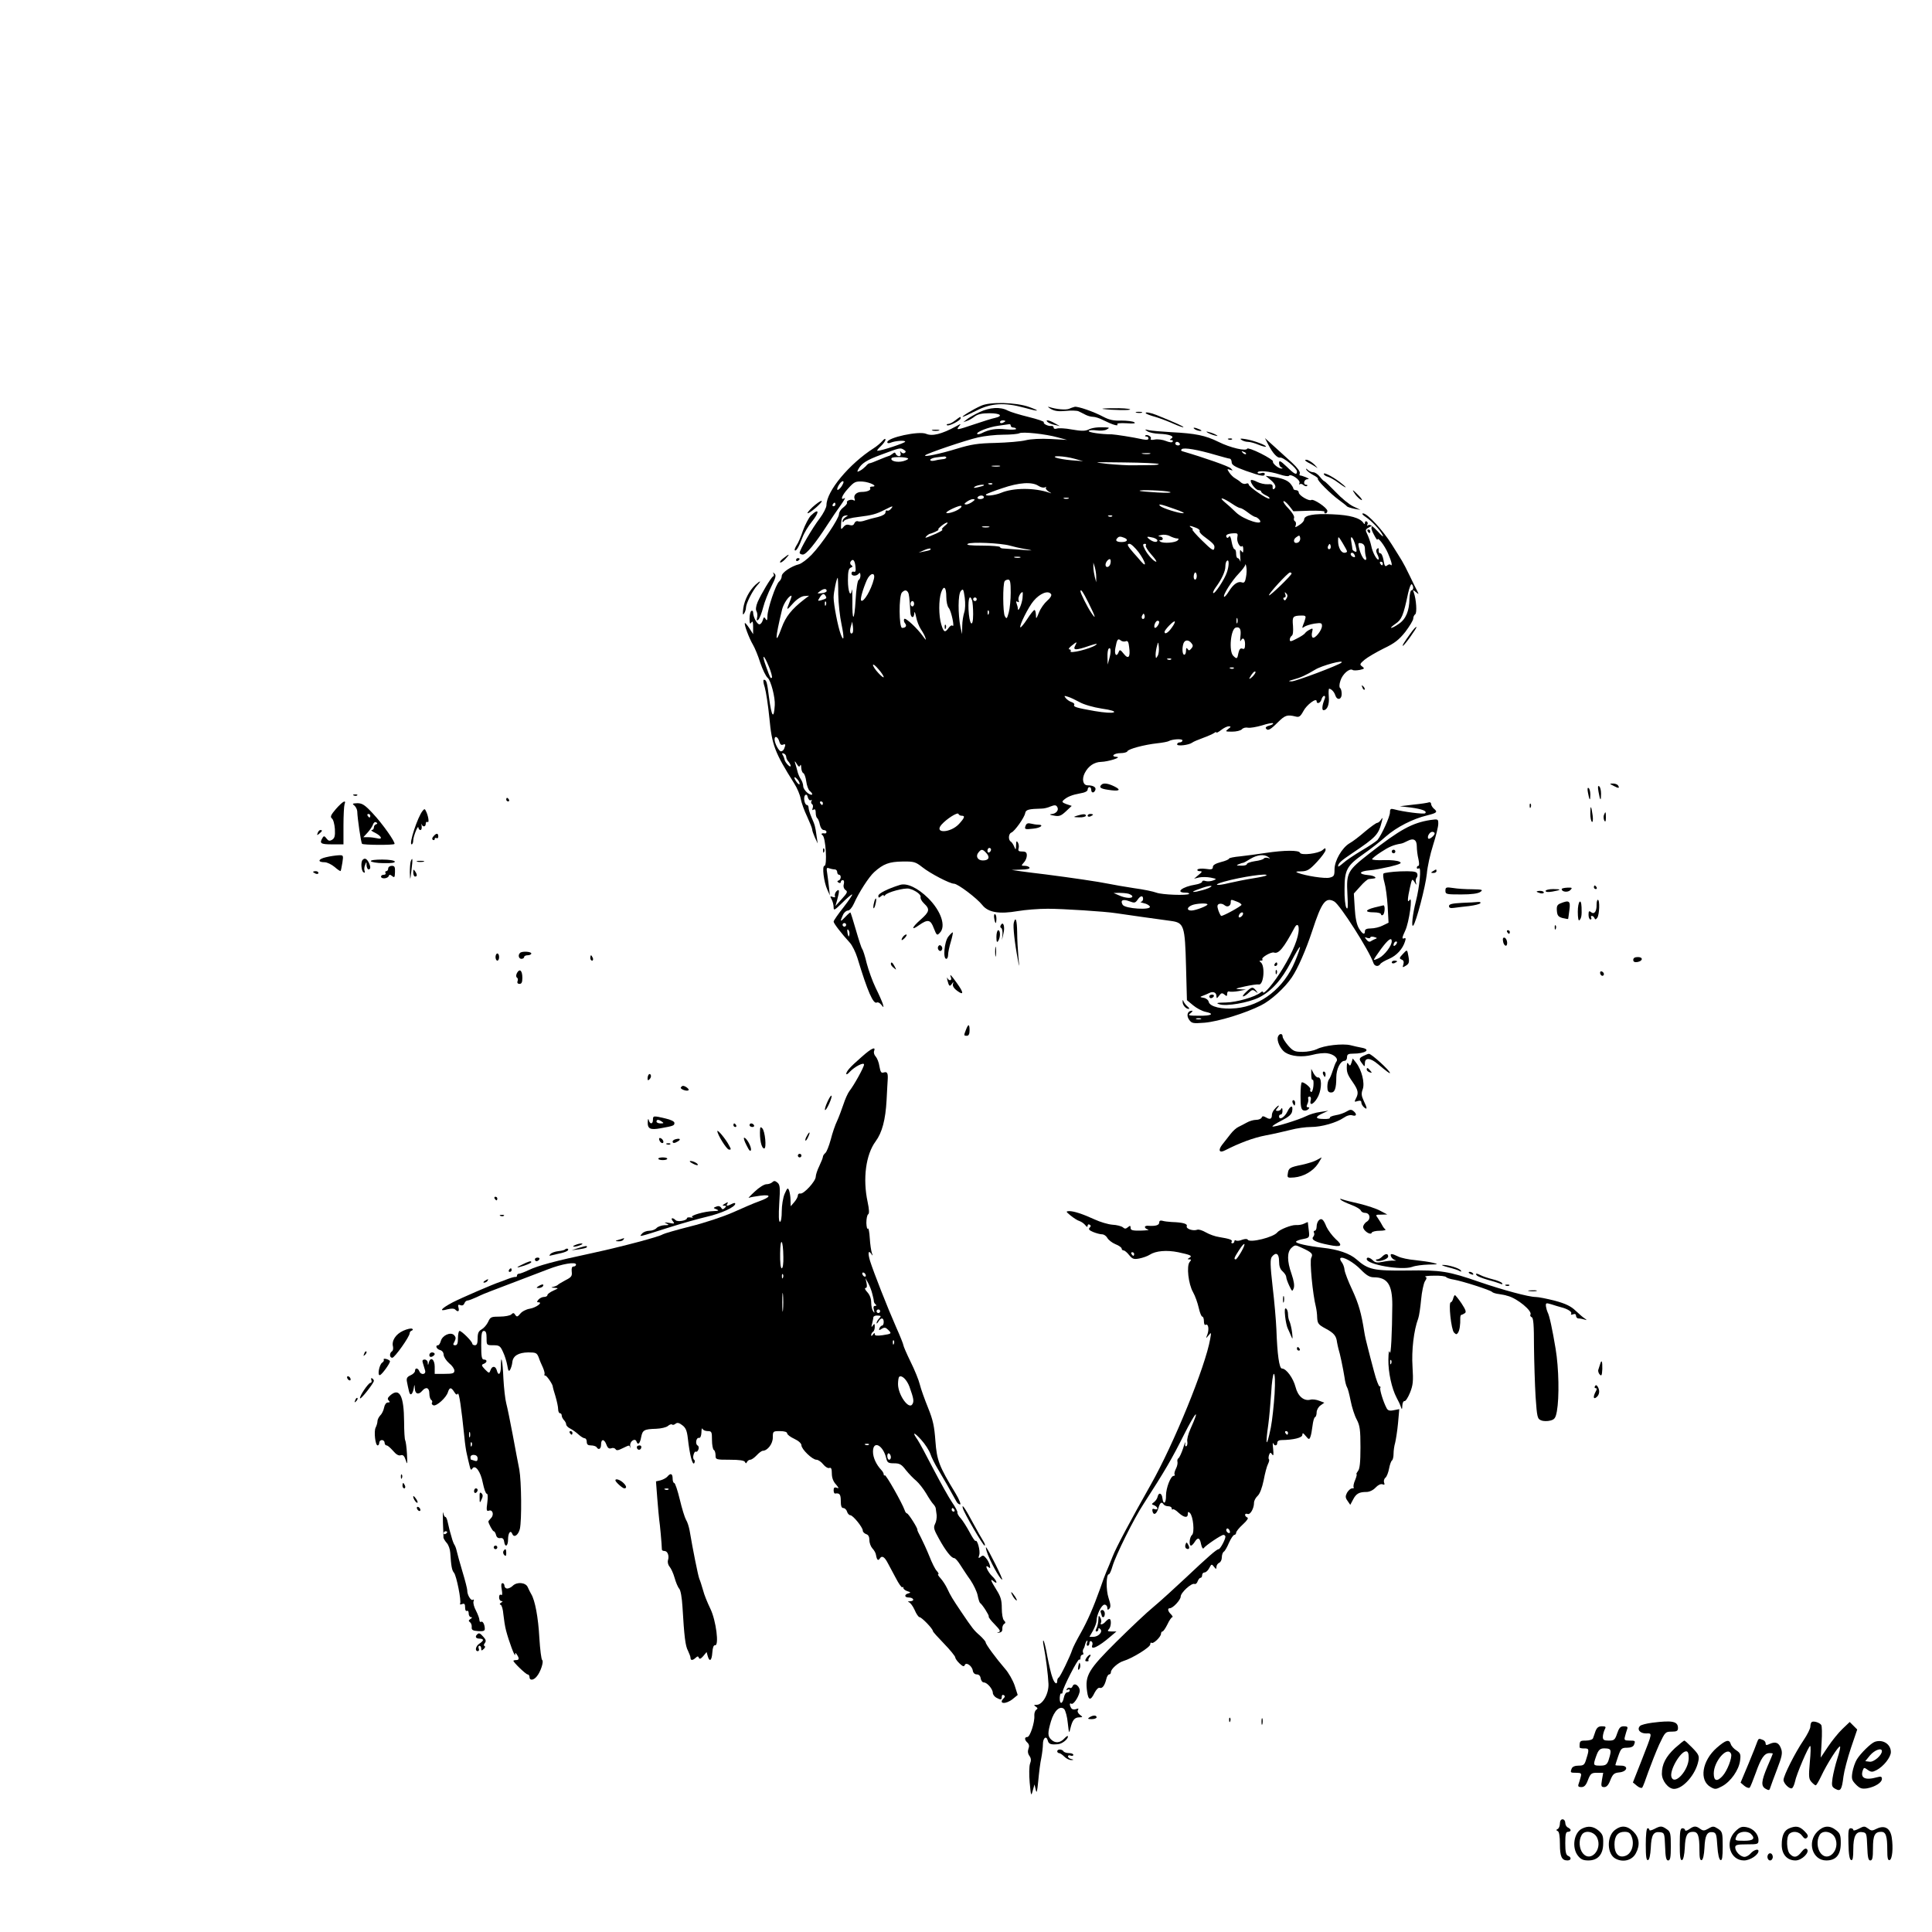 <?xml version="1.0" standalone="no"?>
<!DOCTYPE svg PUBLIC "-//W3C//DTD SVG 20010904//EN"
 "http://www.w3.org/TR/2001/REC-SVG-20010904/DTD/svg10.dtd">
<svg version="1.0" xmlns="http://www.w3.org/2000/svg"
 width="1080pt" height="1080pt" viewBox="0 0 1080 1080"
 preserveAspectRatio="xMidYMid meet">

<g transform="translate(0,1080) scale(0.1,-0.1)"
fill="#000000" stroke="none">
<path d="M5485 8532 c-44 -19 -114 -62 -103 -62 5 0 39 16 77 35 82 42 156 46
266 16 82 -23 97 -21 28 4 -72 26 -218 30 -268 7z"/>
<path d="M5874 8514 c22 -12 43 -15 84 -11 30 3 62 2 71 -2 9 -4 26 -13 38
-19 13 -7 32 -12 43 -12 12 0 37 -8 58 -19 50 -25 86 -36 78 -23 -4 6 15 8 52
6 40 -3 53 -1 42 6 -8 5 -40 9 -72 9 -41 -2 -68 4 -100 21 -54 29 -142 59
-160 56 -7 -2 -21 -6 -31 -11 -18 -8 -74 -3 -112 10 -11 3 -7 -1 9 -11z"/>
<path d="M5475 8496 c-27 -13 -59 -31 -70 -40 l-20 -16 20 7 c11 3 31 15 44
25 17 13 41 18 82 18 61 0 79 -15 32 -26 -16 -3 -67 -19 -114 -35 -101 -34
-106 -35 -88 -12 13 16 12 16 -16 0 -81 -44 -134 -57 -168 -42 -40 17 -217
-21 -217 -47 0 -6 8 -7 18 -3 26 11 82 15 82 6 0 -7 -132 -51 -155 -51 -5 0 3
11 18 25 15 14 27 31 27 38 -1 7 -8 3 -18 -9 -10 -11 -31 -29 -47 -39 -138
-88 -265 -241 -265 -319 0 -13 -17 -46 -37 -73 -41 -53 -113 -177 -113 -193 0
-5 8 -10 18 -10 19 0 70 62 137 166 22 34 55 83 74 109 19 27 29 45 23 41 -27
-17 -17 14 18 52 35 39 42 42 82 40 42 -3 90 -28 53 -28 -9 0 -14 -4 -11 -9 7
-11 -17 -21 -48 -21 -28 0 -46 -18 -39 -38 4 -9 2 -13 -4 -9 -14 9 -45 -2 -38
-13 2 -4 -7 -16 -20 -26 -14 -10 -25 -27 -25 -38 0 -25 -97 -169 -153 -227
-24 -25 -56 -49 -70 -53 -44 -11 -97 -47 -97 -66 0 -10 -6 -23 -14 -30 -19
-15 -66 -155 -66 -195 0 -23 -3 -27 -10 -15 -8 13 -11 11 -16 -7 -4 -13 -12
-23 -19 -23 -13 0 -35 41 -35 66 0 8 -4 12 -10 9 -5 -3 -10 -23 -10 -43 0 -28
3 -33 10 -22 7 11 10 4 10 -25 l0 -40 -21 33 c-12 18 -23 31 -25 29 -6 -6 24
-86 45 -121 10 -17 29 -62 41 -101 13 -38 31 -76 42 -85 17 -14 42 -109 39
-152 -5 -83 -18 -65 -32 42 -11 87 -14 100 -29 100 -5 0 -3 -19 5 -42 7 -24
19 -101 26 -173 14 -150 30 -192 139 -365 16 -25 32 -63 36 -85 4 -22 20 -67
36 -100 15 -33 28 -65 28 -71 0 -7 7 -27 15 -45 l16 -34 -6 40 c-7 54 -10 64
-29 107 -9 21 -16 44 -16 53 0 8 -4 15 -9 15 -13 0 -22 43 -10 55 6 6 12 2 15
-13 4 -12 11 -19 17 -15 5 3 7 1 3 -5 -3 -6 -2 -13 3 -17 6 -3 7 -13 4 -22 -4
-11 -3 -14 5 -9 8 5 12 -1 12 -18 0 -14 4 -27 9 -30 4 -3 11 -19 14 -36 4 -18
13 -30 22 -30 8 0 15 -5 15 -10 0 -6 -3 -9 -7 -9 -19 3 -27 -2 -15 -10 18 -11
27 -171 11 -171 -15 0 -4 -90 16 -134 l14 -31 -5 45 c-3 25 -7 60 -10 79 -5
28 -3 33 11 27 9 -3 23 -6 31 -6 8 0 14 -7 14 -15 0 -8 5 -15 10 -15 14 0 12
-28 -2 -32 -9 -3 -9 -6 0 -12 7 -4 12 -2 12 3 0 6 5 11 11 11 7 0 9 -9 6 -22
-4 -13 0 -26 9 -33 14 -9 11 -16 -20 -50 l-36 -40 10 35 c14 51 13 64 -4 48
-7 -7 -11 -19 -9 -26 4 -8 0 -10 -12 -6 -15 6 -16 4 -6 -14 6 -11 11 -31 11
-43 0 -21 5 -18 48 24 26 26 51 47 55 47 5 0 -17 -32 -47 -71 -31 -39 -56 -75
-56 -81 0 -10 46 -69 90 -117 14 -15 33 -54 43 -86 57 -188 89 -261 109 -249
5 3 16 -2 24 -12 14 -18 15 -18 9 4 -4 13 -22 54 -40 90 -18 37 -40 99 -50
137 -9 39 -21 75 -25 80 -5 6 -20 53 -35 105 -15 52 -29 97 -31 99 -1 2 -14
-9 -28 -24 -29 -31 -32 -29 -14 10 6 14 19 25 28 25 9 0 23 16 33 38 28 63 84
150 114 177 51 46 84 58 158 59 64 1 73 -2 110 -31 45 -36 155 -93 178 -93 21
0 128 -81 158 -119 33 -42 95 -52 199 -34 41 7 116 13 167 13 82 0 321 -15
383 -25 34 -5 242 -35 305 -43 74 -10 79 -25 85 -255 l5 -188 35 -29 c19 -16
50 -32 68 -36 54 -11 36 -23 -35 -22 -60 0 -65 2 -48 14 10 8 14 14 8 14 -24
0 -33 -26 -16 -50 15 -21 21 -22 87 -17 79 7 228 53 315 97 55 27 133 98 172
156 33 48 79 153 115 262 52 159 74 189 122 163 32 -17 198 -278 219 -343 6
-20 28 -24 39 -7 3 6 25 19 49 29 42 18 76 55 89 97 6 18 4 22 -7 17 -11 -4
-9 7 8 43 22 46 44 202 24 171 -13 -19 -11 10 3 72 11 49 12 50 26 28 9 -16
11 -17 8 -4 -4 10 -2 24 3 30 6 6 6 18 2 25 -6 10 -31 12 -94 10 -47 -2 -89
-8 -93 -12 -4 -4 -2 -27 5 -50 7 -23 15 -83 18 -133 l5 -92 -33 -16 c-17 -9
-47 -16 -66 -16 -23 0 -33 -5 -33 -15 0 -24 -14 -17 -34 16 -12 21 -20 58 -23
113 l-5 81 36 40 c19 22 41 41 48 41 7 1 19 2 26 3 25 2 3 17 -29 19 -59 5
-53 22 8 27 22 1 72 11 112 20 60 15 70 20 54 28 -10 6 -48 10 -85 9 -38 -2
-68 1 -68 5 0 4 22 22 50 40 44 29 69 40 111 47 8 1 24 8 37 15 34 18 52 7 52
-31 0 -18 4 -50 9 -70 5 -22 5 -38 0 -38 -5 0 -9 -5 -9 -11 0 -5 5 -7 12 -3
14 9 4 -101 -17 -184 -18 -69 -27 -148 -15 -136 16 17 69 220 76 289 3 39 19
111 35 161 16 50 29 103 29 119 0 27 -1 27 -45 21 -101 -16 -169 -53 -340
-187 -123 -96 -129 -107 -123 -226 4 -73 3 -91 -6 -77 -6 10 -11 57 -10 104 0
107 13 131 106 196 39 27 95 71 125 98 61 53 151 99 231 118 56 14 60 19 37
38 -8 7 -15 19 -15 26 0 7 -6 11 -12 9 -7 -3 -47 -9 -88 -13 l-75 -9 61 -7
c65 -9 93 -20 81 -32 -7 -7 -124 8 -174 22 -19 5 -23 2 -23 -17 0 -24 -46
-125 -70 -155 -8 -8 -48 -35 -89 -59 -42 -25 -88 -56 -103 -70 -16 -14 -28
-22 -28 -18 0 17 17 32 80 74 135 91 146 103 165 179 5 21 4 22 -5 8 -6 -10
-16 -18 -22 -18 -5 0 -36 -22 -67 -48 -31 -27 -70 -57 -87 -66 -42 -25 -84
-97 -84 -146 0 -35 -3 -40 -27 -46 -25 -7 -136 10 -178 27 -15 6 -11 8 19 8
34 1 46 8 88 53 26 28 48 58 48 66 0 13 -2 13 -17 0 -23 -20 -120 -31 -126
-15 -5 15 -86 15 -192 -1 -44 -7 -108 -15 -142 -19 -35 -3 -63 -9 -63 -13 0
-4 -20 -13 -45 -19 -30 -8 -45 -17 -45 -27 0 -14 -8 -16 -40 -11 -22 3 -43 1
-46 -4 -3 -5 3 -9 13 -9 15 0 14 -4 -7 -21 l-25 -21 28 7 c16 3 45 3 65 -1 34
-7 35 -8 13 -16 -13 -5 -32 -6 -42 -3 -11 4 -19 2 -19 -4 0 -5 -17 -13 -37
-16 -75 -12 -116 -45 -56 -45 14 0 23 -3 20 -7 -11 -10 -151 -5 -183 7 -15 6
-71 18 -124 25 -52 8 -117 19 -145 25 -52 11 -210 34 -350 52 -44 5 -105 13
-135 17 l-55 8 53 2 c33 0 51 5 47 11 -3 6 -16 10 -27 10 -20 0 -20 1 -5 18
10 10 17 28 17 40 0 17 -6 22 -26 22 -20 0 -24 4 -20 18 3 9 1 24 -4 32 -7 12
-10 8 -10 -15 -1 -27 -2 -28 -10 -9 -5 12 -13 25 -19 29 -16 9 -14 45 3 51 18
7 73 84 77 109 4 19 18 23 94 25 11 0 33 5 48 12 23 9 31 8 37 -3 11 -17 -6
-39 -34 -40 -12 -1 -6 -5 14 -8 30 -6 40 -3 68 23 l33 31 -30 10 c-22 8 -26
13 -17 21 21 20 50 31 94 39 26 4 42 12 42 21 0 8 5 14 10 14 6 0 10 -7 10
-15 0 -19 16 -20 23 -1 6 15 -12 26 -43 26 -26 0 -34 34 -16 69 20 39 53 61
91 62 40 1 119 26 87 28 -36 2 -15 21 23 21 18 0 35 5 37 10 4 13 94 37 167
45 30 3 59 9 64 12 19 11 77 15 77 4 0 -6 -7 -11 -15 -11 -8 0 -15 -5 -15 -11
0 -12 67 -4 85 10 6 5 33 16 60 26 28 10 56 23 63 28 6 5 12 6 12 2 0 -3 12 3
26 14 15 12 34 21 43 21 13 -1 13 -3 -3 -15 -18 -14 -17 -15 22 -15 23 0 47 6
54 13 6 8 22 12 35 9 12 -2 47 4 78 13 30 10 58 15 61 12 4 -3 -5 -9 -20 -13
-14 -3 -23 -10 -20 -15 10 -17 25 -9 66 32 41 41 53 45 99 34 21 -6 28 -1 45
30 18 35 74 77 74 55 0 -18 22 -10 27 10 3 11 10 20 15 20 6 0 7 -8 3 -17 -14
-33 -17 -63 -7 -63 21 0 34 31 30 75 -2 25 -1 45 2 45 12 -1 28 -17 34 -36 10
-31 36 -26 36 7 0 15 -4 30 -9 33 -5 4 -5 20 2 41 11 36 50 71 68 60 5 -4 23
-3 40 0 27 6 28 8 14 19 -16 11 -14 15 13 38 17 14 65 42 107 63 61 29 85 48
121 93 24 32 44 65 44 74 0 9 5 20 11 24 11 7 6 84 -8 122 -6 15 -5 16 12 2
17 -14 17 -14 8 5 -6 11 -25 49 -42 85 -17 36 -37 74 -44 85 -6 11 -32 51 -56
90 -49 79 -137 175 -161 175 -9 0 -4 -8 13 -19 35 -23 83 -74 97 -104 6 -12
-7 -2 -28 22 -26 28 -44 41 -52 36 -8 -5 -11 -4 -6 3 3 6 2 13 -4 17 -5 3 -10
0 -10 -7 0 -9 -3 -10 -8 -2 -19 29 -75 45 -174 49 -105 5 -158 -5 -158 -30 0
-7 -12 -21 -27 -30 -23 -15 -25 -15 -20 -2 3 9 2 19 -4 23 -6 3 -8 12 -5 20 3
7 -11 30 -30 50 -20 20 -33 39 -29 42 3 4 17 -8 31 -25 l24 -31 90 3 c51 1 87
-1 84 -6 -3 -5 0 -9 5 -9 6 0 11 6 11 14 0 17 -77 69 -90 61 -13 -8 -70 26
-70 42 0 7 -7 13 -15 13 -8 0 -15 4 -15 8 0 5 -8 18 -17 29 -18 20 -49 31
-108 39 l-30 4 28 -23 c27 -23 34 -41 18 -51 -5 -3 -8 2 -7 12 1 13 -6 17 -28
15 -16 -1 -42 5 -58 13 -17 9 -32 13 -35 10 -9 -9 26 -56 42 -56 8 0 15 -4 15
-8 0 -5 12 -14 26 -21 15 -6 24 -15 20 -18 -8 -8 -116 66 -116 79 0 6 -7 8
-15 4 -8 -3 -20 0 -28 7 -7 7 -21 17 -32 23 -10 5 -25 20 -33 32 -14 21 -13
22 4 16 17 -6 17 -5 4 8 -12 12 -146 59 -269 95 -9 2 -11 7 -5 12 11 11 91 -3
189 -32 39 -11 74 -21 80 -21 5 -1 10 -10 10 -20 0 -15 18 -26 79 -48 86 -30
106 -34 106 -17 0 6 -9 8 -20 4 -11 -3 -20 -2 -20 3 0 14 66 8 123 -10 26 -9
49 -12 52 -8 9 15 66 -23 59 -40 -3 -8 -2 -11 2 -7 4 4 13 2 21 -5 7 -6 16 -8
20 -4 3 3 1 6 -5 6 -19 0 -14 30 6 31 12 0 10 3 -8 11 -14 6 -28 10 -32 10 -4
-1 -5 5 -2 12 3 9 -14 32 -43 59 -26 24 -71 65 -100 91 l-52 47 19 -37 c24
-47 50 -75 65 -72 18 4 95 -60 95 -77 0 -23 -12 -18 -57 26 -36 34 -43 37 -43
21 0 -11 6 -23 13 -25 9 -4 9 -6 0 -6 -16 -1 -53 30 -47 40 2 4 -28 24 -68 44
-40 20 -74 32 -76 27 -5 -16 -95 5 -161 38 -73 36 -127 47 -263 54 -54 3 -110
8 -125 11 -25 6 -26 5 -9 -6 11 -7 40 -13 65 -14 57 -2 89 -14 69 -26 -10 -7
-11 -9 0 -9 7 0 11 -4 7 -9 -3 -6 -18 -4 -38 4 -17 7 -45 11 -61 8 -19 -4 -27
-2 -23 5 7 10 -22 27 -31 17 -3 -3 0 -5 6 -5 7 0 12 -5 12 -11 0 -8 -11 -9
-32 -5 -59 13 -153 27 -173 28 -59 0 -134 11 -129 19 3 5 22 6 44 3 21 -3 46
-1 56 5 17 9 17 11 -6 12 -45 2 -75 -2 -97 -13 -17 -8 -40 -8 -91 1 -37 7 -75
9 -85 5 -10 -3 -17 -1 -17 5 0 7 -6 11 -12 10 -18 -3 -49 12 -43 21 2 4 -36
17 -85 29 -49 12 -102 28 -117 36 -41 22 -101 18 -158 -9z m145 -50 c0 -2 -7
-6 -15 -10 -8 -3 -15 -1 -15 4 0 6 7 10 15 10 8 0 15 -2 15 -4z m30 -26 c0 -5
7 -10 15 -10 8 0 15 -4 15 -8 0 -4 -26 -5 -57 -2 -54 6 -93 0 -136 -22 -11 -5
-21 -7 -24 -4 -10 10 64 39 117 46 30 4 58 8 63 9 4 0 7 -3 7 -9z m263 -65
l52 -14 -91 5 c-55 3 -112 0 -140 -7 -27 -7 -103 -13 -169 -15 -99 -2 -136 -8
-215 -32 -94 -29 -190 -49 -178 -37 11 11 229 85 296 100 35 8 98 15 140 15
42 0 83 4 90 8 16 10 148 -4 215 -23z m682 -35 c3 -5 -1 -10 -9 -10 -9 0 -16
5 -16 10 0 6 4 10 9 10 6 0 13 -4 16 -10z m-1538 -52 c-6 -4 -15 -2 -20 5 -6
8 -7 6 -3 -5 3 -11 0 -18 -8 -18 -8 0 -16 6 -19 13 -3 9 -7 9 -18 0 -8 -6 -17
-12 -21 -12 -4 -1 -28 -10 -54 -21 -25 -11 -49 -20 -54 -20 -4 0 -13 -7 -20
-16 -8 -8 -22 -20 -32 -25 -17 -9 -18 -8 -10 8 18 33 46 51 127 81 107 40 108
40 127 28 12 -7 14 -12 5 -18z m1908 -6 c-3 -3 -11 0 -18 7 -9 10 -8 11 6 5
10 -3 15 -9 12 -12z m-537 1 c-10 -2 -28 -2 -40 0 -13 2 -5 4 17 4 22 1 32 -1
23 -4z m-1352 -26 c4 -3 -9 -10 -27 -15 -34 -9 -74 1 -65 17 6 9 83 7 92 -2z
m214 5 c0 -4 -10 -9 -22 -9 -13 -1 -33 -5 -45 -8 -13 -3 -23 -1 -23 4 0 5 15
12 33 14 17 2 38 5 45 5 6 1 12 -2 12 -6z m715 -6 l50 -14 -65 5 c-36 3 -74
10 -85 14 -36 14 46 10 100 -5z m472 -30 c4 -3 -16 -6 -43 -6 -27 0 -71 -1
-99 -1 -27 -1 -93 3 -145 8 -88 10 -82 10 93 8 103 -1 190 -5 194 -9z m-889
-13 c-10 -2 -28 -2 -40 0 -13 2 -5 4 17 4 22 1 32 -1 23 -4z m-878 -102 c-10
-21 -30 -37 -30 -26 0 14 21 45 31 45 6 0 6 -7 -1 -19z m837 3 c-3 -3 -12 -4
-19 -1 -8 3 -5 6 6 6 11 1 17 -2 13 -5z m258 -10 c13 -9 30 -12 37 -8 7 4 9 3
5 -1 -4 -5 3 -15 15 -23 18 -10 19 -12 3 -6 -82 28 -200 28 -269 -1 -36 -15
-95 -21 -83 -8 4 3 44 19 90 34 93 32 166 37 202 13z m-306 2 c-2 -2 -17 -6
-34 -10 -22 -5 -26 -4 -15 4 14 9 59 15 49 6z m1041 -36 c14 -5 -17 -6 -70 -3
-52 3 -97 7 -99 9 -8 8 145 2 169 -6z m-1040 -30 c0 -5 -9 -10 -21 -10 -11 0
-17 5 -14 10 3 6 13 10 21 10 8 0 14 -4 14 -10z m473 -7 c-7 -2 -19 -2 -25 0
-7 3 -2 5 12 5 14 0 19 -2 13 -5z m916 -30 c19 -13 38 -23 44 -23 6 0 25 -11
43 -25 18 -14 37 -25 42 -25 5 0 15 -7 22 -15 32 -38 -86 -2 -130 40 -19 19
-48 45 -65 59 -36 31 -8 24 44 -11z m-1453 12 c-11 -8 -27 -15 -35 -15 -13 1
-12 4 3 15 11 8 27 15 35 15 13 -1 12 -4 -3 -15z m-766 -15 c0 -5 -5 -10 -11
-10 -5 0 -7 5 -4 10 3 6 8 10 11 10 2 0 4 -4 4 -10z m692 -25 c-21 -16 -72
-30 -72 -21 0 9 74 43 83 38 5 -2 0 -10 -11 -17z m1203 0 c39 -13 61 -24 49
-24 -24 -1 -115 28 -128 40 -16 15 4 11 79 -16z m-1585 0 c-7 -8 -16 -12 -21
-9 -5 3 -9 -2 -9 -10 0 -10 -16 -19 -42 -26 -24 -5 -56 -14 -71 -19 -16 -6
-34 -8 -41 -5 -8 3 -16 -2 -20 -11 -4 -11 -12 -14 -27 -10 -14 5 -25 1 -35
-12 -13 -16 -14 -14 -12 22 2 31 7 40 23 43 18 2 18 2 3 -8 -10 -6 -18 -16
-18 -23 0 -8 3 -8 9 2 5 7 39 17 77 21 81 10 102 16 151 41 45 23 49 23 33 4z
m1237 -41 c-3 -3 -12 -4 -19 -1 -8 3 -5 6 6 6 11 1 17 -2 13 -5z m-936 -54
c-13 -11 -19 -20 -15 -20 12 -1 -18 -18 -64 -36 -28 -12 -34 -13 -24 -2 7 7
16 13 20 14 13 2 57 23 48 23 -11 1 36 40 49 40 6 0 -1 -9 -14 -19z m247 -7
c-10 -2 -26 -2 -35 0 -10 3 -2 5 17 5 19 0 27 -2 18 -5z m1157 -3 c14 -5 24
-14 21 -18 -3 -5 7 -17 21 -28 58 -43 65 -51 61 -69 -3 -17 -14 -10 -68 43
-35 34 -59 62 -54 62 5 0 2 5 -6 10 -19 13 -8 13 25 0z m982 2 c-3 -4 3 -23
14 -42 10 -19 18 -31 19 -27 1 19 40 -32 59 -76 21 -48 27 -76 14 -64 -3 4
-12 2 -19 -4 -11 -9 -15 -2 -20 30 -4 22 -12 39 -18 38 -6 -1 -10 6 -9 17 1
12 -2 15 -9 8 -7 -7 -6 -17 2 -32 6 -12 9 -24 7 -27 -9 -8 -35 39 -42 77 -4
19 -14 47 -21 62 -12 24 -12 28 4 37 21 13 25 13 19 3z m-1087 -62 c10 0 11
-3 3 -11 -13 -13 -79 -18 -96 -7 -9 6 -9 8 1 8 19 0 14 20 -5 21 -12 1 -9 4 7
8 15 4 35 2 50 -6 14 -7 32 -13 40 -13z m337 8 c-6 -24 15 -63 26 -51 4 3 7
-5 7 -18 0 -20 -2 -21 -11 -9 -8 11 -9 4 -6 -30 2 -25 2 -37 0 -27 -3 9 -9 17
-14 17 -5 0 -9 11 -9 25 0 14 -4 25 -9 25 -5 0 -12 19 -16 41 -4 26 -10 37
-15 29 -5 -8 -10 -9 -14 -2 -7 12 9 20 43 21 19 1 22 -3 18 -21z m342 -29
c-24 -14 -36 11 -14 27 18 13 20 13 23 -2 2 -9 -2 -20 -9 -25z m-975 25 c26
-10 18 -24 -14 -24 -29 0 -38 9 -23 23 8 9 17 9 37 1z m164 0 c12 -4 22 -10
22 -15 0 -13 -23 -10 -44 6 -21 16 -15 18 22 9z m1082 -76 c0 -5 -7 -8 -15 -8
-19 0 -35 31 -35 67 0 28 1 27 25 -12 13 -22 25 -43 25 -47z m48 30 c8 -30 7
-36 -4 -31 -8 3 -14 9 -14 13 0 4 -3 23 -6 41 -9 45 11 27 24 -23z m-1933 2
c17 -5 55 -14 85 -19 51 -9 49 -10 -25 -4 -44 3 -88 6 -97 7 -10 0 -18 4 -18
8 0 4 -44 8 -97 8 -70 0 -94 3 -83 10 17 12 186 4 235 -10z m1985 -20 c0 -16
3 -35 6 -44 3 -9 2 -16 -3 -16 -11 0 -29 34 -37 72 -5 22 -3 25 14 21 14 -4
20 -14 20 -33z m-1265 -17 c38 -52 49 -92 14 -52 -11 13 -30 35 -43 49 -34 39
-39 50 -22 50 9 0 31 -21 51 -47z m40 37 c-3 -5 11 -27 31 -50 20 -22 32 -40
27 -40 -12 0 -47 38 -62 67 -14 27 -14 33 0 33 5 0 8 -4 4 -10z m1031 -17
c-10 -10 -19 5 -10 18 6 11 8 11 12 0 2 -7 1 -15 -2 -18z m-2237 -7 c-2 -2
-17 -6 -34 -9 l-30 -6 30 13 c26 12 47 13 34 2z m2374 -30 c4 -10 1 -13 -9 -9
-15 6 -19 23 -5 23 5 0 11 -7 14 -14z m-1870 -13 c-7 -2 -21 -2 -30 0 -10 3
-4 5 12 5 17 0 24 -2 18 -5z m503 -38 c-7 -18 -26 -20 -26 -2 0 18 24 41 28
27 2 -6 1 -17 -2 -25z m-1424 -10 c3 -26 1 -34 -9 -31 -7 3 -13 -1 -13 -10 0
-16 30 -16 42 1 4 6 8 0 8 -12 0 -12 -5 -23 -10 -25 -6 -2 -14 -51 -17 -111
-7 -124 -20 -127 -18 -4 0 45 -1 72 -3 59 -7 -45 -22 -9 -22 54 0 50 4 66 16
71 11 4 12 8 4 13 -7 4 -9 13 -6 19 13 21 24 11 28 -24z m2077 -33 c-13 -40
-69 -125 -77 -117 -3 3 4 18 15 33 32 43 53 89 53 115 0 13 3 27 8 31 13 14
14 -23 1 -62z m871 48 c0 -5 -2 -10 -4 -10 -3 0 -8 5 -11 10 -3 6 -1 10 4 10
6 0 11 -4 11 -10z m-1602 -75 l0 -30 -8 30 c-4 17 -8 41 -8 55 l0 25 8 -25 c4
-14 8 -38 8 -55z m837 -2 c-4 -25 -10 -33 -21 -29 -23 9 -49 -9 -74 -49 -12
-20 -25 -34 -27 -31 -9 8 44 91 82 130 19 20 36 42 36 49 1 6 4 1 6 -12 3 -13
2 -39 -2 -58z m-275 7 c0 -11 -4 -20 -9 -20 -6 0 -9 9 -8 20 1 11 5 20 9 20 4
0 8 -9 8 -20z m530 14 c0 -10 -121 -127 -126 -122 -6 6 106 128 117 128 5 0 9
-3 9 -6z m-2335 -31 c-15 -61 -58 -133 -71 -120 -7 6 10 65 32 115 19 41 49
45 39 5z m-199 -86 c1 -50 9 -125 18 -166 16 -77 14 -104 -4 -57 -16 42 -40
167 -40 206 0 30 17 110 23 110 1 0 3 -42 3 -93z m964 11 c0 -40 -5 -91 -11
-112 -10 -36 -12 -38 -22 -20 -11 19 -12 178 -1 195 3 5 12 9 20 9 11 0 14
-16 14 -72z m2250 26 c0 -8 -4 -14 -10 -14 -5 0 -10 -21 -11 -47 -1 -68 -20
-114 -59 -140 -18 -13 -37 -23 -43 -23 -5 0 5 10 24 23 34 23 44 45 70 169 7
32 16 55 21 52 4 -3 8 -12 8 -20z m-2610 -51 c0 -26 6 -54 14 -62 14 -17 34
-112 21 -99 -5 5 -14 -1 -22 -12 -20 -29 -28 -25 -41 19 -15 48 -15 138 -1
179 15 43 29 31 29 -25z m-669 33 c0 -5 -13 -11 -28 -12 -27 -3 -27 -2 -8 12
20 15 37 15 36 0z m769 -120 c-5 -16 -11 -50 -11 -75 l-1 -46 -9 40 c-14 73
-14 182 2 201 13 15 15 12 22 -37 4 -32 3 -65 -3 -83z m-314 113 c6 -11 8 -29
13 -111 1 -33 21 -38 22 -5 1 12 5 3 10 -21 4 -23 17 -55 27 -70 10 -15 22
-36 25 -47 5 -16 3 -14 -11 5 -33 47 -101 110 -107 100 -4 -6 -2 -17 4 -24 12
-14 5 -26 -16 -26 -18 0 -19 180 -1 198 15 15 25 15 34 1z m1009 -59 c39 -78
45 -100 15 -55 -21 30 -60 109 -60 119 0 18 14 -2 45 -64z m-369 26 c-4 -34
-25 -82 -26 -59 0 6 -3 19 -7 29 -4 12 -3 15 5 10 8 -5 10 -2 6 9 -5 13 11 45
22 45 2 0 2 -15 0 -34z m160 22 c4 -6 -5 -22 -22 -36 -16 -14 -37 -43 -46 -66
-15 -37 -17 -39 -17 -13 -1 15 -4 27 -8 27 -5 0 -23 -23 -41 -51 -18 -28 -36
-49 -38 -46 -8 8 45 114 74 148 36 43 83 61 98 37z m1316 -23 c-6 -12 -11 -14
-16 -6 -4 6 -2 11 4 11 7 0 9 7 5 18 -5 13 -3 14 5 5 8 -7 9 -17 2 -28z
m-2577 14 c8 -13 6 -15 -23 -24 -22 -6 -22 -5 -10 14 14 23 24 26 33 10z
m-201 -34 c-20 -49 -18 -50 20 -7 21 23 45 38 61 40 l28 2 -29 -22 c-68 -53
-102 -95 -124 -156 -39 -107 -38 -64 2 101 8 33 38 77 52 77 3 0 -2 -16 -10
-35z m1020 9 c3 -9 6 -43 6 -77 0 -84 -22 -61 -26 28 -2 61 7 84 20 49z m26 6
c0 -5 -4 -10 -10 -10 -5 0 -10 5 -10 10 0 6 5 10 10 10 6 0 10 -4 10 -10z
m-843 -32 c-3 -8 -6 -5 -6 6 -1 11 2 17 5 13 3 -3 4 -12 1 -19z m493 7 c0 -8
-4 -15 -10 -15 -5 0 -10 7 -10 15 0 8 5 15 10 15 6 0 10 -7 10 -15z m417 -57
c-3 -8 -6 -5 -6 6 -1 11 2 17 5 13 3 -3 4 -12 1 -19z m869 -25 c-10 -10 -19 5
-10 18 6 11 8 11 12 0 2 -7 1 -15 -2 -18z m901 0 c-2 -10 -8 -27 -13 -38 -6
-16 -5 -18 7 -9 8 6 33 14 57 18 37 5 42 4 42 -13 0 -24 -39 -73 -52 -65 -5 3
-7 17 -3 31 5 21 4 23 -14 13 -11 -5 -23 -15 -26 -20 -4 -6 -24 -19 -46 -30
-32 -17 -39 -18 -39 -6 0 8 5 18 11 22 7 4 9 25 7 55 -5 52 -1 57 46 58 22 1
27 -3 23 -16z m-380 -25 c-3 -7 -5 -2 -5 12 0 14 2 19 5 13 2 -7 2 -19 0 -25z
m-437 5 c0 -14 -19 -38 -25 -32 -8 8 5 39 16 39 5 0 9 -3 9 -7z m70 -32 c-20
-29 -40 -40 -40 -23 0 11 51 64 57 58 3 -3 -5 -19 -17 -35z m-1784 -29 c-12
-12 -18 8 -10 35 l8 28 4 -28 c2 -16 1 -31 -2 -35z m2168 -21 c-2 -20 -2 -30
2 -23 11 23 24 12 24 -19 0 -24 -4 -30 -15 -25 -11 4 -17 -3 -22 -24 -6 -34
-9 -36 -29 -16 -26 26 -14 152 15 158 23 5 30 -10 25 -51z m-641 -26 c11 5 16
-3 19 -32 8 -57 -4 -71 -30 -38 -18 23 -23 25 -28 11 -12 -32 -26 -16 -19 21
9 49 14 56 30 43 7 -6 19 -8 28 -5z m367 -10 c10 -12 10 -18 0 -30 -11 -13
-15 -13 -21 -3 -6 9 -9 6 -9 -9 0 -13 -4 -23 -10 -23 -11 0 -13 39 -4 64 8 20
28 21 44 1z m-650 -15 c-14 -26 5 -26 80 0 39 13 49 14 35 4 -29 -21 -151 -51
-140 -34 3 5 0 10 -7 10 -7 0 -2 9 12 20 31 25 33 25 20 0z m461 -57 c-9 -16
-10 -15 -11 7 0 14 4 36 8 50 7 24 7 24 10 -7 2 -18 -1 -41 -7 -50z m-270 -15
l-9 -33 -1 41 c-1 22 2 44 7 48 12 12 14 -19 3 -56z m-1903 -44 c13 -31 20
-59 17 -62 -7 -7 -9 -4 -32 61 -27 73 -15 74 15 1z m2249 40 c-3 -3 -12 -4
-19 -1 -8 3 -5 6 6 6 11 1 17 -2 13 -5z m952 -18 c-14 -14 -258 -106 -279
-105 -21 1 -19 2 10 10 41 11 71 25 121 55 38 24 166 58 148 40z m-2559 -81
c0 -5 -14 5 -30 23 -17 18 -30 38 -30 45 1 6 14 -4 30 -23 17 -19 30 -39 30
-45z m1957 49 c-3 -3 -12 -4 -19 -1 -8 3 -5 6 6 6 11 1 17 -2 13 -5z m104 -47
c-13 -12 -20 -15 -16 -7 14 26 28 41 33 35 3 -3 -5 -16 -17 -28z m-966 -142
c22 -13 77 -29 123 -36 56 -8 78 -16 68 -21 -9 -5 -53 -2 -106 7 -103 18 -122
24 -115 35 3 5 -3 11 -14 15 -11 3 -25 13 -33 22 -11 14 -10 15 12 8 14 -4 43
-18 65 -30z m-1679 -219 c4 -16 11 -23 20 -19 16 6 17 2 8 -21 -3 -9 -11 -16
-18 -16 -12 0 -36 45 -36 67 0 23 19 14 26 -11z m39 -87 c0 -8 6 -20 13 -27 6
-7 12 -18 12 -23 0 -14 -31 18 -34 34 -1 6 -5 18 -10 26 -6 9 -5 12 5 9 8 -3
14 -11 14 -19z m78 -48 c3 8 6 2 6 -13 1 -14 6 -28 12 -30 5 -2 13 -22 16 -46
3 -23 12 -47 19 -53 25 -20 15 -31 -11 -12 -13 10 -25 27 -25 38 0 11 -6 29
-14 40 -7 11 -16 32 -19 47 -4 14 -9 34 -13 45 -3 10 1 8 9 -6 11 -18 16 -20
20 -10z m-3 -102 c0 -7 -6 -4 -15 7 -19 25 -19 40 0 20 8 -8 15 -20 15 -27z
m130 -109 c0 -5 -2 -10 -4 -10 -3 0 -8 5 -11 10 -3 6 -1 10 4 10 6 0 11 -4 11
-10z m776 -70 c20 0 17 -11 -15 -46 -47 -51 -142 -55 -98 -4 29 33 91 72 95
60 2 -6 10 -10 18 -10z m2644 -99 c0 -11 -29 -35 -35 -29 -10 9 7 38 21 38 8
0 14 -4 14 -9z m-2480 -90 c0 -6 -4 -13 -10 -16 -5 -3 -10 1 -10 9 0 9 5 16
10 16 6 0 10 -4 10 -9z m-26 -20 c22 -24 13 -41 -20 -41 -29 0 -42 24 -24 45
16 20 23 19 44 -4z m1576 -22 c13 -9 12 -10 -2 -5 -10 3 -20 1 -23 -3 -2 -5
-25 -12 -50 -15 -25 -4 -45 -11 -45 -17 0 -5 -15 -9 -32 -8 -27 0 -29 2 -13 8
11 5 22 8 25 8 3 0 21 10 40 22 38 23 77 27 100 10z m-11 -103 c-3 -3 -36 -10
-74 -16 -39 -6 -98 -18 -133 -26 -72 -18 -97 -12 -31 7 100 28 254 50 238 35z
m-324 -71 c-16 -7 -46 -15 -65 -19 -37 -6 -24 2 35 22 43 14 65 13 30 -3z
m-447 -31 c12 -4 22 -10 22 -15 0 -13 -41 -10 -75 6 l-30 13 30 1 c17 0 40 -2
53 -5z m82 -29 c0 -8 -6 -16 -12 -16 -7 -1 0 -4 16 -8 16 -3 31 -12 34 -19 7
-21 -138 -12 -152 10 -15 25 0 34 37 20 29 -11 33 -10 46 8 16 24 31 26 31 5z
m524 -15 c14 -5 26 -13 26 -18 0 -7 -99 -62 -113 -62 -3 0 -10 14 -16 30 -8
25 -7 32 4 37 9 3 22 0 30 -7 16 -14 35 -5 35 16 0 17 1 17 34 4z m-164 -16
c0 -8 -67 -34 -90 -34 -27 0 -26 18 3 30 24 10 87 13 87 4z m198 -56 c-2 -6
-10 -14 -16 -16 -7 -2 -10 2 -6 12 7 18 28 22 22 4z m-2218 -58 c0 -5 -4 -10
-10 -10 -5 0 -10 5 -10 10 0 6 5 10 10 10 6 0 10 -4 10 -10z m2530 -23 c0 -48
-31 -125 -88 -219 -49 -82 -112 -156 -112 -133 0 4 -6 3 -13 -3 -30 -25 -134
-55 -194 -56 -52 -1 -58 -3 -36 -10 38 -13 163 9 221 38 70 35 127 99 179 199
25 48 47 86 50 83 2 -2 -10 -39 -28 -81 -61 -147 -187 -247 -329 -261 -79 -8
-146 8 -153 35 -2 11 -15 21 -28 23 -23 4 -23 5 -4 12 11 4 27 11 35 15 21 11
40 3 40 -17 1 -15 2 -15 15 2 12 16 17 17 30 6 12 -10 15 -10 15 5 0 10 5 15
13 12 7 -2 30 -1 52 3 l40 8 -35 2 c-29 1 -25 4 30 16 36 8 69 12 75 11 29
-10 40 107 11 125 -7 5 -7 8 3 8 8 0 11 3 8 7 -10 9 50 44 65 38 26 -9 55 27
113 136 13 26 25 24 25 -4z m-2512 -33 c-3 -14 -5 -12 -10 9 -3 19 -2 25 4 19
6 -6 8 -18 6 -28z m2942 -22 c-8 -3 -20 -9 -26 -13 -7 -6 -17 -3 -25 8 -12 15
-12 16 4 10 9 -3 17 -2 17 2 0 5 10 7 22 3 16 -4 18 -7 8 -10z m90 -14 c0 -25
-40 -77 -70 -93 -16 -8 -30 -13 -30 -10 0 3 18 30 40 60 40 54 60 68 60 43z
m22 -20 c-7 -7 -12 -8 -12 -2 0 14 12 26 19 19 2 -3 -1 -11 -7 -17z m-1089
-415 c-7 -2 -19 -2 -25 0 -7 3 -2 5 12 5 14 0 19 -2 13 -5z"/>
<path d="M7645 7830 c3 -5 8 -10 11 -10 2 0 4 5 4 10 0 6 -5 10 -11 10 -5 0
-7 -4 -4 -10z"/>
<path d="M5281 7294 c0 -11 3 -14 6 -6 3 7 2 16 -1 19 -3 4 -6 -2 -5 -13z"/>
<path d="M7125 5410 c-3 -5 -1 -10 4 -10 6 0 11 5 11 10 0 6 -2 10 -4 10 -3 0
-8 -4 -11 -10z"/>
<path d="M7131 5364 c0 -11 3 -14 6 -6 3 7 2 16 -1 19 -3 4 -6 -2 -5 -13z"/>
<path d="M6966 5255 c-15 -14 -22 -25 -17 -25 6 0 20 9 32 21 17 17 23 18 37
7 15 -12 16 -11 3 5 -18 22 -23 22 -55 -8z"/>
<path d="M6760 5230 c0 -5 4 -10 9 -10 6 0 13 5 16 10 3 6 -1 10 -9 10 -9 0
-16 -4 -16 -10z"/>
<path d="M6165 8514 c47 -7 163 -9 152 -2 -7 4 -48 7 -92 6 -44 0 -71 -2 -60
-4z"/>
<path d="M6353 8493 c9 -2 23 -2 30 0 6 3 -1 5 -18 5 -16 0 -22 -2 -12 -5z"/>
<path d="M6405 8490 c2 -4 26 -13 52 -20 27 -8 72 -25 101 -38 29 -13 55 -22
57 -20 4 3 -39 23 -150 68 -32 13 -65 19 -60 10z"/>
<path d="M5340 8450 c-14 -11 -31 -20 -39 -20 -8 0 -11 -3 -7 -7 8 -8 76 26
76 39 0 11 -1 10 -30 -12z"/>
<path d="M5856 8441 c5 -5 23 -13 39 -16 l30 -7 -29 16 c-31 18 -56 22 -40 7z"/>
<path d="M6680 8400 c8 -5 22 -9 30 -9 10 0 8 3 -5 9 -27 12 -43 12 -25 0z"/>
<path d="M5213 8393 c9 -2 25 -2 35 0 9 3 1 5 -18 5 -19 0 -27 -2 -17 -5z"/>
<path d="M6750 8382 c8 -5 26 -13 40 -16 17 -5 20 -4 10 2 -8 5 -26 13 -40 16
-17 5 -20 4 -10 -2z"/>
<path d="M6868 8343 c7 -3 16 -2 19 1 4 3 -2 6 -13 5 -11 0 -14 -3 -6 -6z"/>
<path d="M6940 8341 c8 -6 25 -11 36 -11 12 0 38 -7 59 -16 20 -8 39 -13 41
-11 7 7 -68 35 -112 42 -29 5 -35 4 -24 -4z"/>
<path d="M7315 8213 c17 -8 37 -21 46 -27 8 -6 2 1 -13 17 -16 15 -36 27 -46
27 -11 -1 -7 -6 13 -17z"/>
<path d="M7304 8172 c4 -6 21 -19 38 -28 16 -8 28 -18 25 -20 -7 -7 70 -84
118 -119 22 -16 42 -32 45 -36 3 -3 21 -9 40 -13 l35 -6 -40 19 c-22 10 -66
46 -98 80 -32 33 -61 61 -64 61 -3 0 -14 11 -25 25 -11 14 -27 25 -37 25 -9 0
-23 6 -30 13 -11 10 -13 9 -7 -1z"/>
<path d="M7400 8151 c0 -5 10 -13 23 -16 12 -4 36 -17 52 -29 46 -34 64 -41
30 -13 -41 35 -105 70 -105 58z"/>
<path d="M7577 8035 c10 -13 25 -27 33 -30 8 -4 2 8 -14 24 -36 37 -43 40 -19
6z"/>
<path d="M4542 7965 c-20 -19 -32 -34 -27 -34 15 0 92 69 77 69 -7 0 -29 -16
-50 -35z"/>
<path d="M4532 7917 c-12 -13 -31 -50 -43 -82 -11 -33 -27 -71 -36 -83 -8 -13
-13 -26 -10 -28 7 -8 23 19 42 70 10 27 34 66 52 88 46 56 43 82 -5 35z"/>
<path d="M4380 7680 c-14 -10 -22 -21 -19 -24 3 -3 16 5 29 19 28 30 24 32
-10 5z"/>
<path d="M4450 7669 c0 -5 5 -7 10 -4 6 3 10 8 10 11 0 2 -4 4 -10 4 -5 0 -10
-5 -10 -11z"/>
<path d="M4324 7593 c3 -6 3 -13 -2 -15 -11 -4 -68 -100 -87 -144 -9 -22 -12
-42 -6 -51 5 -9 6 -25 3 -37 -3 -16 -2 -18 7 -10 7 6 19 37 27 68 8 32 29 84
46 118 24 47 28 62 18 71 -10 9 -11 9 -6 0z"/>
<path d="M4223 7531 c-34 -32 -61 -83 -68 -131 -4 -33 -3 -41 4 -30 6 8 11 23
11 33 0 23 37 96 63 125 25 27 19 29 -10 3z"/>
<path d="M7883 7257 c-35 -49 -46 -67 -41 -67 8 0 80 101 76 105 -3 3 -18 -14
-35 -38z"/>
<path d="M7616 6957 c3 -10 9 -15 12 -12 3 3 0 11 -7 18 -10 9 -11 8 -5 -6z"/>
<path d="M6157 6413 c-15 -14 -5 -22 37 -28 62 -10 77 -2 37 18 -36 18 -63 22
-74 10z"/>
<path d="M9020 6407 c27 -15 36 -14 25 2 -3 6 -16 11 -28 11 -21 0 -21 -1 3
-13z"/>
<path d="M8936 6373 c9 -51 14 -54 14 -10 0 20 -5 39 -11 42 -7 5 -8 -5 -3
-32z"/>
<path d="M8877 6368 c8 -44 13 -48 13 -10 0 17 -4 34 -10 37 -6 4 -7 -6 -3
-27z"/>
<path d="M1978 6353 c7 -3 16 -2 19 1 4 3 -2 6 -13 5 -11 0 -14 -3 -6 -6z"/>
<path d="M2830 6330 c0 -5 5 -10 11 -10 5 0 7 5 4 10 -3 6 -8 10 -11 10 -2 0
-4 -4 -4 -10z"/>
<path d="M1878 6278 c-29 -34 -33 -44 -23 -53 8 -5 15 -32 17 -59 2 -38 -1
-51 -15 -60 -15 -9 -21 -7 -32 7 -10 14 -15 15 -21 5 -20 -32 -13 -38 52 -38
l64 0 0 104 c0 57 3 111 6 120 11 28 -10 17 -48 -26z"/>
<path d="M1981 6297 c8 -7 15 -21 16 -32 1 -39 21 -177 27 -182 7 -7 174 -8
181 -1 8 7 -67 114 -122 172 -43 46 -58 56 -85 56 -28 -1 -31 -3 -17 -13z m89
-57 c0 -5 -2 -10 -4 -10 -3 0 -8 5 -11 10 -3 6 -1 10 4 10 6 0 11 -4 11 -10z
m32 -48 c-7 -2 -12 -10 -12 -18 0 -8 -6 -14 -12 -14 -7 0 2 -8 20 -16 36 -19
43 -39 10 -30 -13 3 -35 6 -50 6 l-27 0 24 26 c13 14 27 35 30 45 4 11 11 16
18 12 8 -5 8 -8 -1 -11z"/>
<path d="M8551 6294 c0 -11 3 -14 6 -6 3 7 2 16 -1 19 -3 4 -6 -2 -5 -13z"/>
<path d="M8890 6252 c0 -22 4 -43 9 -46 5 -4 7 12 4 36 -8 57 -13 61 -13 10z"/>
<path d="M2363 6268 c-28 -33 -79 -188 -62 -188 5 0 9 10 9 23 1 24 28 90 29
70 1 -7 6 -13 11 -13 6 0 9 10 7 23 -2 12 -2 16 0 10 6 -18 23 -16 23 3 0 8 5
12 10 9 11 -7 4 37 -10 63 -5 11 -8 11 -17 0z"/>
<path d="M8966 6244 c-3 -9 -2 -22 2 -31 6 -10 9 -5 9 16 0 35 -2 38 -11 15z"/>
<path d="M6020 6240 c-22 -7 -21 -8 13 -9 20 -1 37 4 37 9 0 11 -14 11 -50 0z"/>
<path d="M6080 6240 c0 -5 7 -7 15 -4 8 4 15 8 15 10 0 2 -7 4 -15 4 -8 0 -15
-4 -15 -10z"/>
<path d="M5734 6186 c-9 -22 -6 -24 44 -18 40 4 60 22 25 22 -10 0 -28 3 -40
6 -16 4 -25 1 -29 -10z"/>
<path d="M1776 6144 c-5 -14 -4 -15 9 -4 17 14 19 20 6 20 -5 0 -12 -7 -15
-16z"/>
<path d="M2423 6125 c-8 -9 -9 -16 -3 -20 6 -3 10 -1 10 5 0 6 5 8 10 5 6 -3
10 1 10 9 0 20 -11 20 -27 1z"/>
<path d="M4601 6044 c0 -11 3 -14 6 -6 3 7 2 16 -1 19 -3 4 -6 -2 -5 -13z"/>
<path d="M7780 6040 c0 -5 5 -10 10 -10 6 0 10 5 10 10 0 6 -4 10 -10 10 -5 0
-10 -4 -10 -10z"/>
<path d="M1822 6008 c-44 -10 -49 -28 -7 -28 13 0 38 -12 55 -26 17 -15 32
-25 34 -23 2 2 6 23 10 47 6 41 6 42 -21 41 -16 -1 -47 -5 -71 -11z"/>
<path d="M2027 5993 c-11 -11 -8 -61 5 -69 7 -5 9 -2 6 7 -3 8 -2 23 3 34 7
19 8 19 8 -2 1 -13 6 -23 11 -23 13 0 13 16 0 41 -11 20 -22 24 -33 12z"/>
<path d="M2073 5986 c2 -5 34 -11 70 -11 45 -1 66 2 64 9 -2 6 -31 11 -70 11
-39 0 -66 -3 -64 -9z"/>
<path d="M2296 5985 c-3 -9 -5 -38 -5 -63 2 -47 2 -47 9 13 8 62 7 78 -4 50z"/>
<path d="M2333 5983 c9 -2 25 -2 35 0 9 3 1 5 -18 5 -19 0 -27 -2 -17 -5z"/>
<path d="M2170 5945 c0 -8 -5 -15 -11 -15 -5 0 -7 -4 -4 -10 3 -5 -1 -10 -9
-10 -9 0 -16 -4 -16 -10 0 -15 38 -12 43 3 3 9 7 9 19 0 13 -11 15 -8 16 22 1
29 -2 35 -18 35 -11 0 -20 -7 -20 -15z"/>
<path d="M2310 5923 c0 -13 5 -23 10 -23 13 0 13 11 0 30 -8 12 -10 11 -10 -7z"/>
<path d="M8010 5930 c-13 -8 -12 -10 3 -10 9 0 17 5 17 10 0 12 -1 12 -20 0z"/>
<path d="M1750 5926 c0 -2 7 -6 15 -10 8 -3 15 -1 15 4 0 6 -7 10 -15 10 -8 0
-15 -2 -15 -4z"/>
<path d="M5030 5853 c-68 -21 -120 -48 -120 -60 0 -13 3 -13 15 -3 8 7 15 9
15 4 0 -5 4 -4 8 2 10 16 109 43 135 36 35 -9 68 -34 63 -47 -2 -7 6 -23 20
-36 34 -32 30 -46 -21 -91 -49 -43 -54 -63 -8 -30 50 35 65 32 83 -17 16 -40
18 -42 33 -26 37 36 8 122 -64 194 -59 58 -120 87 -159 74z"/>
<path d="M8910 5840 c0 -5 5 -10 11 -10 5 0 7 5 4 10 -3 6 -8 10 -11 10 -2 0
-4 -4 -4 -10z"/>
<path d="M8080 5821 c0 -20 5 -21 88 -21 59 0 94 5 107 14 17 12 12 14 -45 15
-36 0 -84 3 -107 7 -39 6 -43 4 -43 -15z"/>
<path d="M8730 5830 c0 -16 34 -20 48 -6 13 13 11 15 -16 14 -18 -1 -32 -4
-32 -8z"/>
<path d="M8640 5820 c0 -7 14 -8 38 -4 51 9 53 14 4 14 -23 0 -42 -5 -42 -10z"/>
<path d="M8590 5816 c0 -2 9 -6 20 -9 11 -3 20 -1 20 4 0 5 -9 9 -20 9 -11 0
-20 -2 -20 -4z"/>
<path d="M4886 5754 c-4 -14 -5 -28 -3 -31 3 -2 8 8 11 23 4 14 5 28 3 31 -3
2 -8 -8 -11 -23z"/>
<path d="M8925 5743 c1 -38 -13 -57 -31 -42 -11 9 -14 6 -14 -15 0 -14 5 -26
11 -26 5 0 7 5 4 10 -3 6 -2 10 4 10 5 0 12 -6 14 -12 4 -10 8 -9 16 2 12 17
15 100 3 100 -4 0 -7 -12 -7 -27z"/>
<path d="M8173 5753 c-55 -3 -73 -7 -73 -18 0 -10 8 -13 28 -10 15 2 53 7 84
10 32 4 60 11 63 16 4 5 -2 8 -12 7 -10 -1 -51 -4 -90 -5z"/>
<path d="M8723 5750 c-18 -7 -22 -16 -20 -41 2 -27 8 -34 32 -41 16 -4 30 -6
31 -5 0 1 4 23 7 50 7 51 -1 57 -50 37z"/>
<path d="M8820 5703 c0 -35 4 -53 9 -47 11 11 14 27 12 72 -2 56 -21 34 -21
-25z"/>
<path d="M7683 5727 c-54 -14 -55 -27 -3 -27 22 0 40 -5 40 -11 0 -5 5 -7 10
-4 12 7 14 56 3 54 -5 -1 -27 -7 -50 -12z"/>
<path d="M5558 5665 c2 -14 6 -25 8 -25 2 0 4 11 4 25 0 14 -4 25 -9 25 -4 0
-6 -11 -3 -25z"/>
<path d="M5667 5641 c-5 -20 5 -113 23 -206 8 -47 9 -45 3 15 -3 36 -7 98 -7
138 -1 70 -9 92 -19 53z"/>
<path d="M5595 5629 c-5 -7 -4 -14 1 -16 6 -2 9 -18 8 -36 l-3 -32 8 35 c10
38 0 73 -14 49z"/>
<path d="M8691 5614 c0 -11 3 -14 6 -6 3 7 2 16 -1 19 -3 4 -6 -2 -5 -13z"/>
<path d="M5570 5563 c0 -28 3 -34 10 -23 13 20 13 60 0 60 -5 0 -10 -17 -10
-37z"/>
<path d="M8425 5590 c3 -5 8 -10 11 -10 2 0 4 5 4 10 0 6 -5 10 -11 10 -5 0
-7 -4 -4 -10z"/>
<path d="M5301 5564 c-22 -28 -31 -124 -11 -124 6 0 10 11 10 23 0 13 7 46 15
72 8 27 13 51 11 53 -2 1 -13 -9 -25 -24z"/>
<path d="M5052 5568 c-7 -7 -12 -16 -12 -21 0 -5 7 -1 16 8 9 9 14 18 12 20
-2 3 -10 -1 -16 -7z"/>
<path d="M8402 5539 c4 -29 25 -36 23 -7 -1 12 -7 24 -14 26 -8 3 -12 -4 -9
-19z"/>
<path d="M5245 5510 c-4 -6 -3 -16 3 -22 6 -6 12 -6 17 2 4 6 3 16 -3 22 -6 6
-12 6 -17 -2z"/>
<path d="M5563 5480 c0 -25 2 -35 4 -22 2 12 2 32 0 45 -2 12 -4 2 -4 -23z"/>
<path d="M7841 5466 c-19 -20 -20 -24 -6 -30 11 -4 14 -12 10 -27 -6 -18 -5
-19 14 -7 17 10 20 19 15 48 -8 45 -7 44 -33 16z"/>
<path d="M2907 5473 c-13 -12 -7 -33 8 -33 8 0 15 5 15 10 0 6 9 10 20 10 11
0 20 5 20 10 0 11 -53 14 -63 3z"/>
<path d="M2770 5450 c0 -11 5 -20 10 -20 6 0 10 9 10 20 0 11 -4 20 -10 20 -5
0 -10 -9 -10 -20z"/>
<path d="M3300 5445 c0 -8 4 -15 10 -15 5 0 7 7 4 15 -4 8 -8 15 -10 15 -2 0
-4 -7 -4 -15z"/>
<path d="M9130 5434 c0 -10 7 -14 22 -12 32 5 35 28 4 28 -17 0 -26 -5 -26
-16z"/>
<path d="M7780 5420 c0 -5 7 -7 15 -4 8 4 15 8 15 10 0 2 -7 4 -15 4 -8 0 -15
-4 -15 -10z"/>
<path d="M4980 5411 c0 -5 7 -15 17 -22 15 -13 15 -12 4 9 -12 23 -21 28 -21
13z"/>
<path d="M2890 5361 c-6 -12 -6 -22 0 -26 5 -3 7 -12 3 -20 -3 -9 1 -15 11
-15 12 0 16 9 16 34 0 41 -15 54 -30 27z"/>
<path d="M8946 5355 c4 -8 10 -12 15 -9 11 6 2 24 -11 24 -5 0 -7 -7 -4 -15z"/>
<path d="M5316 5335 c7 -18 -12 -20 -20 -2 -3 6 -3 1 0 -13 9 -34 13 -37 25
-20 9 13 10 13 6 -1 -3 -10 5 -24 24 -38 38 -28 37 -10 -3 45 -33 46 -41 54
-32 29z"/>
<path d="M6611 5200 c-1 -18 18 -40 34 -40 5 0 3 6 -6 13 -9 7 -18 19 -22 27
-5 13 -6 13 -6 0z"/>
<path d="M5400 5044 c-13 -33 -13 -34 5 -34 10 0 15 10 15 30 0 37 -7 38 -20
4z"/>
<path d="M7144 5005 c-9 -22 14 -71 40 -88 35 -23 96 -28 151 -14 28 8 67 12
85 9 37 -5 64 -30 50 -47 -4 -5 -13 -28 -20 -50 -7 -22 -16 -44 -21 -49 -5 -6
-9 -24 -9 -41 0 -23 5 -31 19 -32 22 -2 31 22 31 85 0 46 23 92 46 92 8 0 14
9 14 20 0 16 7 20 33 20 69 0 103 23 50 33 -16 3 -44 9 -63 14 -44 11 -150 -1
-189 -22 -17 -8 -52 -15 -79 -15 -45 0 -53 4 -81 35 -17 20 -31 42 -31 50 0
20 -19 19 -26 0z"/>
<path d="M4818 4893 c-29 -25 -61 -55 -70 -66 -25 -28 -22 -46 2 -19 28 30 80
56 80 41 0 -14 -55 -114 -81 -147 -10 -13 -25 -47 -34 -75 -10 -29 -25 -70
-35 -92 -11 -22 -27 -69 -36 -105 -10 -36 -23 -70 -31 -76 -7 -6 -13 -15 -13
-21 0 -5 -9 -28 -20 -51 -11 -22 -20 -50 -20 -60 0 -25 -67 -98 -86 -94 -8 2
-14 -3 -14 -11 0 -8 -9 -24 -20 -37 l-20 -23 -1 34 c0 19 -4 43 -8 54 -7 18
-10 15 -25 -19 -9 -21 -16 -65 -16 -97 0 -34 -4 -59 -10 -59 -7 0 -8 35 -4
103 6 89 4 104 -10 116 -13 11 -20 11 -28 3 -7 -7 -22 -12 -34 -12 -12 0 -41
-18 -65 -41 -24 -22 -39 -38 -33 -35 6 3 35 8 64 12 64 8 61 -7 -8 -32 -26 -9
-91 -37 -144 -61 -54 -24 -162 -60 -240 -79 -79 -20 -147 -40 -153 -44 -18
-13 -225 -68 -395 -105 -207 -44 -303 -70 -355 -95 -23 -11 -47 -20 -53 -20
-7 0 -12 -5 -12 -10 0 -6 -3 -9 -7 -8 -5 1 -24 -4 -43 -11 -19 -8 -39 -15 -45
-17 -37 -12 -213 -88 -264 -114 -66 -35 -81 -54 -29 -39 21 5 36 5 42 -1 16
-16 25 -12 19 10 -4 16 -2 19 11 14 10 -4 18 0 22 10 3 9 11 16 18 16 6 0 29
9 51 19 22 11 58 26 80 34 51 19 230 88 317 121 79 31 158 44 158 27 0 -6 -6
-11 -14 -11 -9 0 -12 -9 -10 -29 3 -24 -2 -31 -34 -47 -20 -11 -39 -22 -42
-25 -3 -4 -14 -9 -25 -12 -17 -4 -16 -5 5 -6 24 -2 23 -2 -7 -16 -18 -8 -33
-19 -33 -25 0 -5 -8 -10 -19 -10 -10 0 -24 -7 -31 -15 -10 -12 -10 -15 0 -15
27 0 -13 -30 -49 -36 -20 -3 -44 -16 -53 -28 -15 -18 -19 -19 -28 -6 -7 12
-12 12 -22 2 -6 -6 -35 -12 -64 -12 -48 0 -53 -2 -65 -29 -8 -17 -24 -35 -36
-42 -18 -10 -23 -21 -23 -51 0 -27 -4 -38 -15 -38 -8 0 -15 4 -15 9 0 12 -59
71 -71 71 -5 0 -9 -18 -9 -40 0 -29 -4 -40 -15 -40 -13 0 -14 4 -4 21 8 17 8
24 -3 36 -20 19 -66 -2 -74 -34 -4 -13 -10 -23 -15 -23 -18 0 -9 -22 11 -27
12 -3 20 -14 20 -27 1 -11 14 -32 30 -46 17 -13 30 -32 30 -42 0 -15 -9 -18
-55 -18 l-55 0 0 40 c0 42 -24 58 -33 23 -4 -17 -5 -17 -6 0 0 9 -8 17 -17 17
-12 0 -15 -6 -10 -20 3 -11 9 -29 12 -40 8 -24 -23 -29 -32 -5 -8 19 -24 20
-24 2 0 -8 -11 -19 -25 -25 -20 -9 -24 -17 -20 -37 3 -14 7 -37 11 -51 6 -30
20 -22 27 16 4 24 4 24 6 -2 1 -31 21 -37 41 -13 21 25 40 18 40 -14 0 -17 5
-33 10 -36 6 -4 8 -11 5 -16 -4 -5 0 -12 8 -15 17 -6 72 43 81 74 9 28 18 28
35 1 9 -15 15 -18 20 -10 7 11 20 -78 37 -244 3 -33 9 -76 14 -95 4 -19 11
-48 15 -64 5 -23 9 -26 15 -16 16 26 47 -16 59 -80 7 -33 16 -60 22 -60 6 0 7
-19 3 -50 -6 -42 -4 -49 8 -45 22 9 31 -23 13 -41 -8 -9 -15 -17 -15 -19 0
-11 24 -55 30 -55 4 0 10 -9 13 -21 3 -13 12 -19 24 -17 12 2 19 -4 21 -19 5
-36 22 -27 22 11 0 37 14 56 24 31 9 -23 33 -7 42 28 11 49 9 265 -3 332 -7
33 -23 121 -37 195 -14 74 -30 153 -36 175 -6 22 -13 85 -16 139 -4 100 -14
145 -14 68 0 -44 -14 -57 -23 -22 -7 25 -26 26 -35 1 -7 -19 -8 -19 -31 4 -20
21 -21 26 -7 31 20 8 21 24 1 24 -12 0 -15 16 -15 80 0 64 3 80 15 80 11 0 15
-11 15 -40 0 -40 0 -40 38 -40 33 0 39 -4 54 -38 10 -20 20 -54 24 -76 5 -31
9 -35 16 -22 5 9 11 28 12 42 4 35 34 53 89 54 43 0 48 -3 58 -27 5 -16 16
-41 24 -58 7 -16 11 -33 9 -37 -3 -4 -1 -8 5 -8 8 0 43 -52 41 -62 0 -2 6 -25
15 -53 8 -27 15 -60 15 -72 0 -13 5 -23 10 -23 6 0 10 -6 10 -13 0 -7 6 -19
13 -26 6 -6 12 -17 12 -24 0 -6 10 -17 23 -23 12 -6 33 -21 46 -33 12 -11 28
-21 34 -21 7 0 12 -9 12 -20 0 -15 7 -20 24 -20 14 0 28 -5 31 -10 11 -18 25
-10 25 15 0 33 18 32 30 -1 7 -19 15 -24 27 -20 9 4 20 1 24 -5 5 -9 15 -7 39
5 40 19 37 19 43 4 2 -7 2 -3 0 10 -4 24 27 46 35 24 7 -23 20 -12 26 24 8 40
16 45 84 47 27 1 57 8 66 16 9 8 19 11 23 8 3 -4 12 -2 19 4 10 8 20 6 38 -8
19 -14 26 -30 31 -73 10 -90 26 -154 36 -139 4 7 4 16 -1 19 -5 3 -7 16 -3 28
3 12 9 20 13 17 4 -3 11 3 14 12 4 9 2 20 -5 23 -14 9 -7 46 9 42 7 -1 12 11
13 30 0 18 3 27 6 21 2 -7 16 -13 29 -13 22 0 24 -4 24 -49 0 -28 5 -53 10
-56 6 -3 10 -17 10 -31 0 -23 2 -24 79 -24 54 0 81 -4 85 -12 5 -10 7 -10 12
0 3 6 11 12 18 12 7 0 23 11 36 25 13 14 28 25 34 25 27 1 56 39 56 74 0 35 1
36 40 36 25 0 40 -5 40 -12 0 -7 18 -21 40 -31 24 -11 40 -26 40 -36 0 -22 61
-81 84 -81 10 0 27 -12 38 -26 11 -14 27 -23 34 -20 10 4 14 -4 14 -31 0 -24
8 -45 23 -61 17 -20 18 -24 5 -19 -13 5 -18 1 -18 -13 0 -11 3 -19 8 -19 25 4
32 -4 32 -41 0 -28 4 -40 14 -40 8 0 18 -9 21 -20 3 -11 12 -20 18 -20 15 0
70 -68 70 -86 0 -8 9 -16 19 -20 12 -3 18 -15 18 -34 0 -16 8 -36 17 -46 9 -9
19 -26 20 -37 5 -28 12 -34 22 -18 11 17 26 8 44 -27 8 -15 28 -53 45 -84 16
-31 32 -54 36 -51 3 4 6 2 6 -4 0 -6 10 -14 23 -18 19 -6 19 -8 5 -12 -24 -6
-23 -23 1 -23 28 0 37 -20 9 -21 -13 -1 -16 -3 -8 -5 9 -3 23 -22 33 -44 9
-22 22 -40 27 -40 12 0 75 -65 75 -78 0 -4 29 -36 63 -71 34 -35 62 -70 62
-76 0 -6 11 -22 24 -34 18 -17 25 -19 29 -9 7 19 41 -4 45 -31 2 -13 11 -21
22 -21 12 0 20 -8 22 -22 2 -13 10 -23 18 -23 18 0 50 -37 50 -59 0 -8 9 -20
19 -26 26 -14 31 -13 31 6 0 8 5 12 11 8 8 -4 8 -9 0 -17 -33 -33 12 -36 51
-4 l27 22 -17 53 c-10 29 -34 72 -55 95 -49 57 -107 135 -107 146 0 5 -15 22
-32 38 -34 29 -42 40 -105 133 -49 73 -59 89 -78 130 -9 19 -26 45 -37 57 -12
13 -18 23 -13 23 4 0 1 8 -8 18 -10 10 -28 47 -42 83 -14 35 -36 82 -47 104
-12 22 -21 41 -20 43 5 5 -50 92 -58 92 -4 0 -10 8 -13 18 -14 40 -105 201
-111 195 -3 -3 -6 -1 -6 5 0 6 -6 17 -13 24 -29 31 -47 70 -47 103 0 66 57 37
74 -37 6 -24 11 -28 44 -28 31 0 42 -6 66 -38 16 -20 42 -47 58 -60 15 -13 40
-45 55 -70 15 -26 33 -53 40 -60 7 -7 14 -19 14 -25 1 -7 3 -23 5 -37 1 -14
-2 -36 -9 -49 -10 -20 -7 -31 22 -83 37 -67 69 -108 85 -108 6 0 21 -17 34
-38 13 -20 38 -59 57 -85 18 -27 36 -65 40 -85 4 -21 10 -39 13 -42 15 -11 53
-72 49 -76 -3 -3 12 -23 33 -44 31 -32 35 -40 22 -44 -12 -3 -10 -4 3 -3 13 2
19 9 18 22 -1 11 4 23 10 27 9 5 9 10 -1 20 -7 7 -12 37 -12 68 0 45 -6 65
-30 103 -33 53 -37 66 -15 47 25 -21 17 5 -9 29 -26 25 -45 71 -21 51 11 -9
12 -7 8 11 -4 13 -13 31 -22 40 -12 15 -18 16 -29 6 -13 -10 -14 -8 -8 11 7
22 -11 88 -21 78 -3 -2 -18 20 -33 49 -16 30 -38 64 -49 77 -12 12 -20 27 -19
32 2 6 -12 32 -30 58 -18 26 -64 109 -104 185 -39 76 -79 150 -89 165 -32 45
-21 45 20 0 22 -24 45 -60 52 -80 6 -19 25 -56 40 -81 25 -41 77 -132 104
-182 5 -11 15 -19 22 -19 6 0 -5 28 -26 63 -92 151 -104 184 -112 291 -6 82
-13 117 -41 186 -19 47 -40 105 -46 130 -6 25 -29 82 -52 128 -22 45 -40 87
-40 92 0 5 -18 51 -41 102 -49 111 -125 305 -145 368 -14 46 -10 65 7 40 8
-12 9 -10 3 5 -4 11 -10 49 -12 84 -2 35 -7 59 -11 53 -3 -6 -7 8 -8 31 0 23
4 45 10 49 7 4 6 26 -3 69 -28 130 -10 265 45 339 36 49 55 120 61 230 3 52 5
102 6 110 3 40 -2 51 -21 45 -15 -5 -19 1 -25 34 -3 22 -13 46 -21 55 -8 8
-12 22 -9 30 11 28 -14 17 -68 -31z m-439 -1120 c1 -36 -3 -63 -9 -63 -6 0
-10 34 -9 83 1 97 17 79 18 -20z m461 -104 c0 -6 -4 -7 -10 -4 -5 3 -10 11
-10 16 0 6 5 7 10 4 6 -3 10 -11 10 -16z m-463 -11 c-3 -8 -6 -5 -6 6 -1 11 2
17 5 13 3 -3 4 -12 1 -19z m499 -90 c5 -18 9 -37 9 -43 0 -5 5 -13 10 -17 6
-5 5 -8 -3 -8 -9 0 -11 -7 -7 -22 5 -18 4 -20 -4 -8 -6 8 -11 30 -11 49 0 22
-8 43 -22 58 -12 13 -16 23 -10 23 8 0 10 9 6 28 l-6 27 15 -27 c8 -15 19 -42
23 -60z m-499 -90 c-2 -24 -4 -5 -4 42 0 47 2 66 4 43 2 -24 2 -62 0 -85z
m543 -8 c0 -5 -4 -10 -10 -10 -5 0 -10 5 -10 10 0 6 5 10 10 10 6 0 10 -4 10
-10z m-6 -41 c-8 -8 -14 -20 -14 -25 0 -5 5 -1 11 9 13 23 29 22 29 -3 0 -11
-4 -20 -9 -20 -5 0 -11 -7 -15 -15 -4 -12 -2 -13 13 -3 15 9 22 8 36 -6 21
-21 20 -22 -32 -30 -31 -4 -43 -3 -43 6 0 9 -3 8 -10 -2 -6 -9 -10 -10 -10 -3
0 6 5 15 10 18 6 3 10 16 10 28 0 18 -2 20 -11 7 -8 -12 -9 -9 -4 10 3 14 7
30 7 36 1 7 12 11 24 10 20 -1 21 -3 8 -17z m83 -141 c-3 -8 -6 -5 -6 6 -1 11
2 17 5 13 3 -3 4 -12 1 -19z m87 -240 c24 -67 26 -82 16 -98 -20 -32 -80 53
-80 113 0 18 3 37 6 40 14 13 43 -15 58 -55z m-2457 -280 c-3 -7 -5 -2 -5 12
0 14 2 19 5 13 2 -7 2 -19 0 -25z m10 -50 c-3 -8 -6 -5 -6 6 -1 11 2 17 5 13
3 -3 4 -12 1 -19z m2220 6 c-3 -3 -12 -4 -19 -1 -8 3 -5 6 6 6 11 1 17 -2 13
-5z m123 -70 c0 -8 -4 -14 -10 -14 -5 0 -10 9 -10 21 0 11 5 17 10 14 6 -3 10
-13 10 -21z m-2310 -7 c0 -13 -5 -17 -16 -13 -9 3 -18 6 -20 6 -2 0 -4 6 -4
14 0 9 9 14 20 13 12 -1 20 -8 20 -20z m2665 -287 c3 -5 1 -10 -4 -10 -6 0
-11 5 -11 10 0 6 2 10 4 10 3 0 8 -4 11 -10z"/>
<path d="M7623 4898 c-27 -13 -28 -18 -8 -44 14 -19 14 -18 15 4 0 31 31 29
72 -6 49 -41 68 -55 68 -50 0 13 -105 109 -118 107 -4 0 -17 -5 -29 -11z"/>
<path d="M7555 4860 c-6 -18 -9 -20 -16 -9 -7 11 -9 9 -10 -6 -2 -37 2 -50 32
-93 32 -46 35 -63 18 -94 -9 -18 -8 -19 10 -13 15 4 21 2 21 -8 0 -8 7 -20 15
-27 19 -16 19 -6 -2 37 -13 28 -14 41 -5 65 12 34 -6 107 -37 147 l-19 24 -7
-23z"/>
<path d="M7640 4821 c0 -5 7 -12 16 -15 14 -5 15 -4 4 9 -14 17 -20 19 -20 6z"/>
<path d="M7330 4792 c0 -18 3 -31 8 -28 4 2 6 -13 4 -35 -2 -21 -8 -36 -13
-33 -5 3 -7 9 -4 14 5 8 -32 40 -47 40 -5 0 -8 -34 -8 -75 0 -59 3 -77 16 -82
8 -3 20 -1 27 6 8 8 8 11 -1 11 -9 0 -10 5 -4 18 5 9 7 23 5 30 -3 6 1 12 7
12 7 0 10 -8 7 -20 -10 -39 22 -20 43 24 20 45 19 107 -3 103 -6 -1 -16 9 -24
23 l-13 25 0 -33z"/>
<path d="M7396 4795 c4 -8 8 -15 10 -15 2 0 4 7 4 15 0 8 -4 15 -10 15 -5 0
-7 -7 -4 -15z"/>
<path d="M3627 4794 c-4 -4 -7 -14 -7 -23 0 -11 3 -12 11 -4 6 6 10 16 7 23
-2 6 -7 8 -11 4z"/>
<path d="M3806 4721 c-6 -9 35 -24 43 -15 6 5 -18 24 -31 24 -4 0 -9 -4 -12
-9z"/>
<path d="M4625 4640 c-10 -22 -16 -42 -13 -45 3 -3 13 13 23 35 10 22 16 42
13 45 -3 3 -13 -13 -23 -35z"/>
<path d="M7226 4635 c4 -8 8 -15 10 -15 2 0 4 7 4 15 0 8 -4 15 -10 15 -5 0
-7 -7 -4 -15z"/>
<path d="M7127 4602 c-10 -10 -17 -25 -17 -34 0 -23 -10 -28 -32 -15 -16 9
-22 9 -25 0 -3 -7 -17 -13 -31 -13 -15 0 -38 -7 -52 -15 -14 -8 -34 -18 -46
-24 -12 -5 -32 -23 -45 -40 -13 -17 -34 -44 -47 -60 -24 -31 -16 -48 15 -32
82 42 160 71 228 84 44 8 107 23 140 31 33 9 84 16 113 16 60 0 143 24 184 52
17 12 36 17 48 13 23 -7 27 7 6 24 -12 10 -20 9 -38 -2 -13 -8 -40 -18 -61
-21 -21 -4 -35 -10 -33 -14 3 -5 -13 -8 -35 -7 -47 0 -50 11 -6 31 l32 15 -45
-7 c-25 -3 -61 -14 -80 -24 -43 -21 -180 -63 -187 -57 -2 3 20 17 51 33 38 19
56 34 59 51 7 37 -9 36 -27 -2 -16 -32 -46 -49 -46 -25 0 6 5 10 10 10 6 0 10
10 9 23 0 12 -3 16 -6 10 -2 -7 -12 -13 -20 -13 -13 0 -13 3 -3 15 18 21 6 19
-13 -3z"/>
<path d="M3650 4540 c0 -25 -17 -26 -23 -2 -3 11 -5 8 -6 -8 -2 -40 13 -48 72
-37 73 13 77 15 77 30 0 8 -20 18 -51 25 -67 16 -69 15 -69 -8z m50 -10 c12
-8 11 -10 -7 -10 -13 0 -23 5 -23 10 0 13 11 13 30 0z"/>
<path d="M4100 4510 c0 -5 5 -10 11 -10 5 0 7 5 4 10 -3 6 -8 10 -11 10 -2 0
-4 -4 -4 -10z"/>
<path d="M4190 4510 c0 -5 7 -10 16 -10 8 0 12 5 9 10 -3 6 -10 10 -16 10 -5
0 -9 -4 -9 -10z"/>
<path d="M4249 4490 c-4 -56 7 -110 23 -110 14 0 5 97 -11 113 -8 8 -11 7 -12
-3z"/>
<path d="M4010 4477 c0 -19 51 -101 64 -103 14 -2 14 1 1 24 -17 33 -64 90
-65 79z"/>
<path d="M4510 4449 c-7 -11 -10 -23 -7 -25 2 -2 9 7 15 21 14 30 7 33 -8 4z"/>
<path d="M3686 4426 c3 -9 11 -16 16 -16 13 0 5 23 -10 28 -7 2 -10 -2 -6 -12z"/>
<path d="M3778 4432 c-10 -2 -18 -8 -18 -13 0 -11 11 -11 30 1 18 11 11 18
-12 12z"/>
<path d="M4173 4398 c14 -29 22 -38 25 -26 3 18 -25 68 -38 68 -5 0 1 -19 13
-42z"/>
<path d="M3728 4403 c7 -3 16 -2 19 1 4 3 -2 6 -13 5 -11 0 -14 -3 -6 -6z"/>
<path d="M4460 4340 c0 -5 5 -10 10 -10 6 0 10 5 10 10 0 6 -4 10 -10 10 -5 0
-10 -4 -10 -10z"/>
<path d="M3680 4323 c0 -5 11 -8 25 -8 14 0 25 3 25 8 0 4 -11 7 -25 7 -14 0
-25 -3 -25 -7z"/>
<path d="M7360 4315 c-14 -8 -50 -19 -81 -26 -69 -14 -76 -18 -80 -49 -4 -24
-2 -25 36 -22 53 5 105 35 133 77 12 19 21 35 20 35 -2 -1 -14 -7 -28 -15z"/>
<path d="M3870 4297 c14 -8 27 -12 30 -10 7 6 -23 23 -40 23 -8 0 -4 -6 10
-13z"/>
<path d="M2765 4100 c3 -5 8 -10 11 -10 2 0 4 5 4 10 0 6 -5 10 -11 10 -5 0
-7 -4 -4 -10z"/>
<path d="M7495 4093 c6 -6 32 -18 58 -28 27 -10 51 -24 54 -32 3 -7 13 -13 23
-13 28 0 35 -33 11 -49 -12 -7 -21 -21 -21 -30 0 -20 42 -49 48 -32 2 6 22 11
45 11 23 0 37 4 31 8 -6 4 -13 14 -17 22 -4 8 -14 25 -23 38 -16 22 -16 22 17
22 l34 1 -40 21 c-22 12 -74 29 -115 39 -41 9 -84 20 -95 24 -13 5 -17 5 -10
-2z"/>
<path d="M4050 4070 c-13 -8 -13 -10 0 -10 11 0 11 -3 2 -12 -10 -10 -15 -10
-21 1 -6 9 -16 11 -27 6 -18 -7 -18 -8 1 -15 16 -7 13 -9 -15 -10 -52 -1 -137
-26 -120 -34 8 -3 5 -4 -7 -2 -13 2 -23 1 -23 -4 0 -13 -52 -22 -63 -11 -17
17 -31 13 -16 -5 12 -15 10 -16 -21 -10 -26 4 -30 3 -15 -3 17 -8 16 -10 -11
-10 -17 -1 -37 -8 -44 -16 -7 -8 -25 -15 -40 -15 -15 0 -34 -7 -41 -16 -16
-19 -30 -23 156 36 66 21 158 47 205 58 83 19 160 55 160 73 0 6 -8 5 -19 -1
-25 -13 -34 -13 -26 0 8 12 4 12 -15 0z"/>
<path d="M5985 4005 c17 -14 39 -28 50 -31 11 -4 25 -14 32 -23 9 -11 12 -12
13 -3 0 7 5 10 11 6 8 -4 8 -9 0 -17 -8 -8 -2 -15 20 -24 17 -7 40 -13 50 -13
10 0 23 -9 29 -20 6 -11 26 -27 45 -35 19 -7 35 -19 35 -24 0 -6 5 -11 11 -11
6 0 20 -12 31 -26 18 -22 26 -25 57 -19 20 4 46 13 58 21 34 22 95 27 159 14
70 -15 81 -20 63 -31 -12 -7 -12 -9 0 -9 11 0 11 -3 1 -15 -18 -22 -7 -122 19
-168 12 -21 26 -61 32 -88 6 -27 15 -49 20 -49 5 0 9 -12 9 -26 0 -14 4 -23 9
-20 15 9 21 -22 11 -52 -10 -26 -10 -26 6 -7 15 19 16 18 9 -20 -26 -152 -203
-587 -333 -816 -112 -198 -193 -350 -212 -399 -12 -30 -27 -68 -35 -85 -7 -16
-23 -59 -35 -95 -38 -106 -70 -180 -110 -251 -21 -37 -42 -78 -46 -91 -12 -38
-68 -153 -76 -156 -4 -2 -8 -10 -8 -18 0 -25 -16 -15 -27 19 -7 17 -19 70 -28
116 -8 47 -18 87 -22 90 -3 3 -3 -10 1 -29 12 -61 25 -163 27 -212 3 -54 -32
-118 -66 -118 -17 0 -17 -2 -5 -10 12 -8 12 -12 2 -18 -6 -5 -11 -19 -10 -33
3 -36 -24 -119 -39 -119 -17 0 -17 -16 1 -32 9 -9 11 -20 5 -34 -5 -14 -3 -28
6 -40 9 -13 10 -25 3 -43 -5 -14 -6 -60 -2 -105 7 -76 8 -79 17 -46 l10 35 7
-30 c5 -23 8 -11 14 50 4 44 11 102 17 128 5 26 9 61 9 77 0 35 19 50 27 21 5
-21 18 -25 58 -21 23 2 55 28 55 43 0 6 -9 1 -20 -11 -24 -26 -52 -28 -74 -6
-20 19 -20 37 -1 102 18 60 51 90 74 68 7 -8 17 -43 20 -78 7 -60 7 -61 15
-28 11 45 23 60 50 60 20 1 20 1 2 15 -10 8 -15 19 -10 26 5 9 2 10 -11 5 -11
-4 -22 -2 -27 6 -10 17 -10 31 1 24 10 -7 38 32 46 65 7 29 -29 59 -39 33 -3
-8 -10 -13 -15 -9 -5 3 -13 0 -17 -6 -4 -8 -3 -9 4 -5 7 4 12 2 12 -3 0 -6 -6
-11 -14 -11 -7 0 -16 -13 -19 -30 -8 -38 -24 -39 -23 -1 1 16 4 27 9 24 4 -2
7 2 7 9 1 22 86 188 93 181 4 -3 7 1 7 10 0 10 5 17 11 17 5 0 7 5 4 10 -3 6
-3 16 2 23 4 6 8 18 9 25 2 8 6 17 10 20 4 4 4 -1 1 -10 -4 -10 -2 -18 3 -18
6 0 10 7 10 16 0 8 5 12 11 9 6 -4 8 -13 5 -21 -12 -32 35 -10 102 48 l33 28
-28 0 c-21 0 -24 3 -15 12 14 14 16 58 3 58 -5 0 -14 -7 -21 -15 -14 -17 -35
-21 -25 -5 3 5 1 18 -4 27 -9 15 -10 14 -11 -10 0 -16 -5 -37 -10 -48 -7 -13
-7 -19 0 -19 5 0 10 5 10 12 0 9 3 9 11 1 15 -15 -11 -43 -40 -43 l-21 0 20
35 c11 20 20 45 20 56 0 33 28 89 44 89 9 0 16 -8 16 -17 0 -13 3 -14 11 -6 9
9 8 24 -4 60 -15 45 -14 133 2 133 4 0 13 20 20 45 18 61 119 265 173 347 120
186 159 253 226 387 67 133 93 158 37 34 -13 -29 -21 -61 -18 -71 2 -11 0 -23
-5 -26 -6 -3 -9 3 -6 16 2 13 -4 1 -12 -27 -9 -27 -21 -53 -26 -56 -6 -4 -8
-13 -6 -20 2 -7 -1 -25 -8 -38 -7 -14 -11 -28 -8 -33 3 -4 1 -8 -5 -8 -17 0
-43 -68 -43 -110 1 -44 -15 -55 -20 -15 -3 29 -21 35 -27 8 -2 -10 -11 -23
-20 -30 -15 -11 -15 -12 2 -18 9 -4 17 -12 17 -17 0 -6 -7 -7 -16 -4 -10 4
-14 1 -12 -10 5 -27 23 -20 33 14 9 33 19 40 30 22 3 -5 15 -10 26 -10 10 0
19 -5 19 -12 0 -6 3 -9 6 -5 3 3 18 -5 32 -19 31 -28 52 -31 52 -7 0 13 3 14
12 5 18 -18 27 -110 11 -123 -14 -12 -18 -59 -5 -59 4 0 13 9 20 20 18 29 29
25 36 -12 4 -18 10 -28 14 -23 11 16 99 75 111 75 6 0 11 -5 11 -10 0 -16 -29
-70 -38 -70 -11 0 -60 -43 -185 -161 -62 -58 -141 -130 -177 -160 -36 -29
-129 -117 -208 -195 -158 -157 -178 -190 -165 -280 7 -51 20 -52 42 -6 9 17
21 30 28 27 15 -5 28 12 37 48 3 15 11 27 16 27 6 0 10 6 10 13 0 17 40 53 70
62 50 15 150 77 150 93 0 8 3 12 7 9 9 -9 53 33 53 50 0 7 4 13 8 13 5 0 17
18 28 40 10 22 23 40 27 40 5 0 1 7 -7 16 -18 17 -21 34 -7 34 18 0 61 47 61
65 0 22 60 77 77 71 6 -3 15 4 18 15 4 10 11 19 16 19 5 0 9 7 9 15 0 8 6 15
13 15 8 0 20 11 27 25 12 23 14 23 26 7 12 -15 13 -15 14 -1 0 9 7 19 15 23 8
3 15 16 15 30 0 14 5 28 11 32 6 3 19 26 29 50 11 24 24 44 30 44 5 0 10 6 10
12 0 7 17 28 38 47 23 21 32 35 25 38 -7 3 -13 9 -13 15 0 6 6 8 14 5 15 -6
36 31 36 63 0 11 9 28 20 38 13 12 25 45 34 88 7 38 18 79 24 90 6 12 9 24 5
27 -3 3 -2 14 1 24 6 15 9 15 17 3 8 -11 9 -3 6 30 -3 25 -3 39 0 33 7 -18 23
-16 23 2 0 9 9 15 23 15 68 1 117 13 117 29 1 13 4 12 19 -6 17 -21 20 -21 26
-5 4 9 9 37 12 62 3 25 9 47 14 48 5 2 9 14 9 27 0 13 10 31 22 39 l21 15 -29
11 c-15 6 -37 9 -48 6 -37 -10 -71 19 -84 71 -13 50 -52 103 -76 103 -15 0
-26 77 -31 220 -2 47 -11 154 -21 237 -14 123 -14 155 -4 168 23 28 40 18 40
-25 0 -28 6 -45 20 -57 11 -10 20 -24 20 -31 0 -8 8 -30 17 -49 16 -34 17 -34
25 -14 5 15 1 41 -12 79 -26 73 -26 124 0 147 19 17 21 17 57 0 57 -26 64 -34
53 -56 -10 -17 8 -205 26 -275 3 -13 7 -40 7 -60 2 -32 7 -39 46 -60 47 -25
61 -41 65 -77 2 -12 6 -29 8 -37 8 -23 26 -110 34 -160 3 -25 10 -49 14 -55 4
-5 13 -39 20 -75 7 -36 22 -83 34 -105 18 -34 21 -58 21 -156 0 -84 -4 -121
-14 -132 -7 -10 -11 -17 -8 -17 3 0 0 -15 -8 -34 -8 -18 -11 -36 -8 -40 4 -3
0 -6 -9 -6 -8 0 -20 -11 -28 -24 -10 -20 -10 -28 3 -46 l15 -22 16 30 c17 33
34 42 75 42 16 0 37 10 50 24 14 15 29 22 39 19 11 -5 14 -2 9 10 -3 8 0 21 8
27 7 6 16 29 20 51 4 21 11 41 16 45 5 3 9 20 9 37 0 18 4 46 9 62 4 17 12 66
16 109 l7 79 -31 -6 c-23 -5 -33 -2 -40 12 -18 33 -40 105 -35 113 3 4 1 8 -4
8 -5 0 -19 37 -31 83 -12 45 -28 105 -35 134 -8 29 -17 69 -20 90 -16 102 -31
155 -67 233 -22 46 -41 96 -43 111 -1 16 -9 35 -16 44 -7 8 -10 18 -7 22 12
12 73 -22 114 -64 31 -32 50 -43 72 -43 77 0 104 -41 104 -154 -1 -159 -8
-289 -14 -266 -5 16 -7 2 -8 -40 -1 -71 19 -162 46 -213 10 -18 21 -41 24 -52
6 -17 7 -15 8 8 1 15 6 26 12 25 6 -2 20 20 31 47 17 43 19 63 14 145 -6 91 7
204 32 270 5 14 12 61 16 105 4 44 14 90 21 102 11 16 12 23 2 26 -6 3 16 6
50 6 34 1 64 -3 67 -8 3 -4 22 -11 43 -14 47 -8 206 -59 214 -69 3 -4 21 -10
40 -12 18 -3 35 -6 37 -7 1 -1 5 -2 10 -3 54 -14 140 -85 127 -105 -3 -5 1
-11 7 -14 10 -3 13 -44 13 -163 1 -87 5 -214 9 -282 8 -115 10 -124 32 -132
12 -5 35 -5 50 -1 24 6 30 14 37 52 14 78 11 241 -7 349 -18 109 -35 188 -45
205 -3 6 -7 20 -9 32 -2 20 0 21 30 12 18 -6 42 -13 53 -16 37 -9 64 -26 58
-36 -4 -6 0 -8 10 -4 11 4 17 1 17 -8 0 -8 6 -15 14 -15 8 0 23 -3 33 -6 15
-5 15 -4 3 5 -9 5 -32 25 -52 44 -27 26 -57 40 -116 56 -43 11 -92 21 -108 21
-38 0 -183 39 -314 84 -173 60 -214 67 -404 64 -187 -2 -217 4 -283 62 -37 33
-104 56 -188 65 -87 10 -156 25 -150 35 3 4 21 11 40 14 35 7 36 8 31 49 -3
23 -5 43 -5 45 -1 1 -10 -2 -21 -8 -11 -6 -32 -9 -47 -8 -25 1 -90 -25 -103
-41 -20 -27 -153 -60 -165 -41 -3 6 -16 5 -31 0 -14 -6 -30 -8 -35 -4 -5 3 -9
0 -9 -5 0 -6 -5 -11 -11 -11 -5 0 -8 4 -4 9 6 10 -9 16 -70 26 -22 3 -55 15
-74 26 -19 11 -40 18 -48 15 -23 -9 -65 5 -59 20 5 13 -21 21 -84 23 -19 1
-43 4 -52 7 -12 3 -18 0 -18 -10 0 -15 -21 -21 -62 -18 -10 1 -18 -2 -18 -7 0
-5 8 -12 18 -14 9 -3 -9 -5 -40 -6 -47 -1 -58 2 -58 15 0 14 -3 14 -15 4 -12
-10 -18 -10 -29 0 -8 6 -34 13 -58 14 -24 2 -68 15 -98 29 -70 32 -117 47
-144 47 -19 -1 -18 -3 9 -25z m953 -204 c-13 -22 -26 -41 -30 -41 -12 0 -10 8
18 51 33 52 43 44 12 -10z m-598 -11 c0 -5 -2 -10 -4 -10 -3 0 -8 5 -11 10 -3
6 -1 10 4 10 6 0 11 -4 11 -10z m1437 -612 c-3 -8 -6 -5 -6 6 -1 11 2 17 5 13
3 -3 4 -12 1 -19z m-652 -170 c-4 -62 -13 -147 -21 -188 -24 -118 -32 -106
-14 18 5 37 12 115 16 175 3 59 10 107 15 107 6 0 8 -43 4 -112z m75 -218 c0
-5 -2 -10 -4 -10 -3 0 -8 5 -11 10 -3 6 -1 10 4 10 6 0 11 -4 11 -10z m-325
-558 c-8 -8 -25 10 -19 20 4 6 9 5 15 -3 4 -7 6 -15 4 -17z"/>
<path d="M2798 4003 c7 -3 16 -2 19 1 4 3 -2 6 -13 5 -11 0 -14 -3 -6 -6z"/>
<path d="M7372 3978 c-7 -7 -12 -22 -12 -35 0 -13 -5 -23 -11 -23 -5 0 -7 -5
-4 -10 4 -6 2 -17 -4 -24 -14 -16 14 -31 87 -45 71 -15 82 -5 38 33 -19 18
-42 49 -51 68 -17 43 -28 51 -43 36z"/>
<path d="M3460 3870 c-23 -7 -23 -8 -3 -9 12 -1 25 4 28 9 3 6 5 10 3 9 -2 -1
-14 -5 -28 -9z"/>
<path d="M3215 3840 c-13 -5 -14 -9 -5 -9 8 0 24 4 35 9 13 5 14 9 5 9 -8 0
-24 -4 -35 -9z"/>
<path d="M3235 3824 l-40 -13 40 5 c40 6 52 11 44 18 -2 2 -22 -3 -44 -10z"/>
<path d="M3158 3815 c-2 -3 -19 -7 -37 -9 -18 -2 -38 -9 -44 -16 -9 -10 -8
-11 8 -7 11 3 35 8 52 12 18 4 35 11 38 16 6 9 -8 13 -17 4z"/>
<path d="M7726 3775 c-8 -8 -20 -15 -27 -15 -7 0 -10 -3 -6 -6 11 -11 67 7 67
22 0 18 -15 18 -34 -1z"/>
<path d="M7776 3776 c3 -8 13 -17 22 -20 10 -2 6 -4 -8 -3 -14 1 -42 -3 -62
-7 -29 -6 -41 -4 -53 8 -17 17 -35 21 -35 8 0 -31 195 -65 254 -44 18 7 59 12
92 13 55 1 57 2 24 10 -19 5 -64 11 -100 15 -36 3 -78 12 -94 20 -37 18 -47
18 -40 0z"/>
<path d="M2990 3760 c0 -5 4 -10 9 -10 6 0 13 5 16 10 3 6 -1 10 -9 10 -9 0
-16 -4 -16 -10z"/>
<path d="M2915 3729 c-22 -10 -29 -16 -15 -13 38 10 70 23 70 29 0 8 -13 5
-55 -16z"/>
<path d="M8095 3716 c28 -7 57 -16 64 -21 9 -5 12 -4 7 3 -8 13 -71 32 -101
31 -11 0 3 -6 30 -13z"/>
<path d="M2845 3700 c-3 -5 -1 -10 4 -10 6 0 11 5 11 10 0 6 -2 10 -4 10 -3 0
-8 -4 -11 -10z"/>
<path d="M8210 3686 c0 -2 7 -7 16 -10 8 -3 12 -2 9 4 -6 10 -25 14 -25 6z"/>
<path d="M8256 3670 c6 -6 32 -16 60 -24 27 -7 58 -17 68 -21 13 -6 17 -5 13
2 -4 6 -28 16 -54 22 -27 7 -56 17 -65 22 -23 12 -35 12 -22 -1z"/>
<path d="M2710 3640 c-9 -6 -10 -10 -3 -10 6 0 15 5 18 10 8 12 4 12 -15 0z"/>
<path d="M3010 3610 c-13 -8 -13 -10 2 -10 9 0 20 5 23 10 8 13 -5 13 -25 0z"/>
<path d="M8418 3613 c7 -3 16 -2 19 1 4 3 -2 6 -13 5 -11 0 -14 -3 -6 -6z"/>
<path d="M8548 3583 c12 -2 30 -2 40 0 9 3 -1 5 -23 4 -22 0 -30 -2 -17 -4z"/>
<path d="M7172 3535 c0 -16 2 -22 5 -12 2 9 2 23 0 30 -3 6 -5 -1 -5 -18z"/>
<path d="M8123 3540 c-3 -11 -9 -20 -13 -20 -14 0 2 -153 18 -169 12 -12 15
-12 23 0 8 13 13 42 12 82 0 9 3 17 6 17 3 0 12 4 19 9 10 6 6 18 -18 55 -17
25 -34 46 -37 46 -3 0 -7 -9 -10 -20z"/>
<path d="M7184 3441 c3 -28 10 -59 15 -68 5 -10 13 -29 19 -43 8 -20 9 -17 5
20 -3 25 -10 53 -14 62 -5 9 -9 28 -9 42 0 14 -5 28 -11 31 -7 5 -9 -9 -5 -44z"/>
<path d="M2254 3361 c-42 -19 -66 -56 -57 -89 2 -11 0 -23 -6 -26 -15 -10 -14
-36 2 -36 13 0 97 118 97 137 0 6 5 13 12 15 7 3 8 7 2 10 -5 4 -28 -1 -50
-11z"/>
<path d="M7250 3260 c0 -5 5 -10 11 -10 5 0 7 5 4 10 -3 6 -8 10 -11 10 -2 0
-4 -4 -4 -10z"/>
<path d="M2036 3233 c-6 -14 -5 -15 5 -6 7 7 10 15 7 18 -3 3 -9 -2 -12 -12z"/>
<path d="M2400 3225 c0 -9 6 -12 15 -9 8 4 15 10 15 15 0 5 -7 9 -15 9 -8 0
-15 -7 -15 -15z"/>
<path d="M2145 3200 c3 -5 -1 -12 -8 -17 -17 -10 -29 -75 -13 -70 12 4 56 65
56 77 0 4 -9 10 -20 13 -11 3 -18 1 -15 -3z"/>
<path d="M8945 3175 c-3 -8 -7 -22 -10 -31 -3 -8 1 -21 8 -28 10 -10 12 -4 14
31 1 43 -4 56 -12 28z"/>
<path d="M1940 3101 c0 -5 5 -13 10 -16 6 -3 10 -2 10 4 0 5 -4 13 -10 16 -5
3 -10 2 -10 -4z"/>
<path d="M2076 3086 c3 -9 1 -16 -5 -16 -12 0 -65 -79 -58 -87 6 -5 77 86 77
98 0 4 -4 11 -10 14 -6 3 -7 -1 -4 -9z"/>
<path d="M8916 3051 c-4 -6 -2 -11 4 -11 7 0 8 -6 0 -19 -16 -30 -13 -46 5
-31 17 14 19 38 6 59 -6 9 -11 10 -15 2z"/>
<path d="M2183 3001 c-16 -14 -19 -21 -10 -30 8 -8 7 -11 -5 -11 -9 0 -18 -12
-21 -29 -3 -16 -13 -36 -22 -44 -8 -9 -15 -23 -15 -32 0 -9 -5 -25 -10 -35
-11 -21 -2 -100 11 -100 5 0 9 7 9 15 0 8 7 15 15 15 8 0 15 -7 15 -15 0 -8 5
-15 11 -15 6 0 22 -14 36 -30 17 -20 31 -29 43 -25 13 4 20 -3 28 -27 9 -29
10 -24 7 35 -2 37 -7 71 -10 76 -3 5 -6 51 -6 103 -1 145 -25 192 -76 149z"/>
<path d="M1986 2973 c-6 -14 -5 -15 5 -6 7 7 10 15 7 18 -3 3 -9 -2 -12 -12z"/>
<path d="M3185 2790 c3 -5 8 -10 11 -10 2 0 4 5 4 10 0 6 -5 10 -11 10 -5 0
-7 -4 -4 -10z"/>
<path d="M3560 2711 c0 -17 18 -21 24 -6 3 9 0 15 -9 15 -8 0 -15 -4 -15 -9z"/>
<path d="M2241 2544 c0 -11 3 -14 6 -6 3 7 2 16 -1 19 -3 4 -6 -2 -5 -13z"/>
<path d="M3731 2546 c-7 -8 -24 -17 -38 -21 l-26 -6 7 -92 c4 -51 9 -105 11
-122 4 -24 14 -133 15 -167 0 -5 6 -8 14 -8 18 0 28 -27 20 -52 -3 -11 1 -27
9 -36 8 -9 21 -37 28 -62 7 -25 18 -52 26 -61 8 -9 15 -51 18 -100 10 -168 16
-220 31 -247 7 -15 14 -33 14 -39 0 -16 12 -16 29 0 11 10 14 9 18 -1 3 -8 11
-5 24 10 l19 23 6 -22 c10 -36 23 -27 26 20 2 27 7 41 15 40 24 -5 6 138 -26
204 -16 33 -35 79 -41 104 -7 24 -16 53 -21 64 -7 18 -36 162 -54 269 -4 21
-12 48 -20 60 -7 12 -23 63 -35 114 -12 50 -26 92 -31 92 -5 0 -9 11 -9 25 0
28 -12 32 -29 11z m6 -72 c-3 -3 -12 -4 -19 -1 -8 3 -5 6 6 6 11 1 17 -2 13
-5z"/>
<path d="M3440 2525 c0 -9 40 -45 50 -45 16 0 12 15 -8 33 -18 16 -42 23 -42
12z"/>
<path d="M2250 2495 c0 -8 4 -15 10 -15 5 0 7 7 4 15 -4 8 -8 15 -10 15 -2 0
-4 -7 -4 -15z"/>
<path d="M2650 2464 c0 -8 5 -12 10 -9 6 3 10 10 10 16 0 5 -4 9 -10 9 -5 0
-10 -7 -10 -16z"/>
<path d="M2681 2430 c0 -33 1 -34 11 -12 8 17 8 26 0 34 -9 9 -12 4 -11 -22z"/>
<path d="M2310 2434 c0 -13 18 -39 24 -34 2 3 -2 14 -10 24 -8 11 -14 16 -14
10z"/>
<path d="M2330 2371 c0 -5 5 -13 10 -16 6 -3 10 -2 10 4 0 5 -4 13 -10 16 -5
3 -10 2 -10 -4z"/>
<path d="M5382 2370 c6 -26 113 -210 122 -210 4 0 2 10 -6 23 -8 12 -34 58
-58 102 -43 81 -65 113 -58 85z"/>
<path d="M2476 2290 c2 -41 3 -80 3 -86 1 -5 9 -19 19 -30 9 -10 18 -35 19
-54 5 -76 9 -98 21 -112 14 -17 42 -159 34 -172 -3 -5 2 -7 11 -3 13 5 17 1
17 -19 0 -14 4 -22 10 -19 6 3 10 -3 10 -14 0 -12 6 -21 13 -21 8 0 7 -4 -3
-10 -11 -7 -12 -12 -3 -18 6 -4 11 -16 10 -27 -2 -16 5 -21 36 -23 27 -2 37 1
37 12 0 24 -11 46 -21 40 -5 -3 -9 2 -9 10 0 9 -9 32 -19 52 -11 20 -17 43
-14 52 4 9 2 13 -4 9 -11 -7 -32 29 -31 53 0 8 -12 56 -27 105 -15 50 -29 101
-32 115 -3 14 -9 30 -13 35 -4 6 -11 24 -15 40 -5 17 -10 36 -12 42 -2 7 -6
26 -10 43 -3 16 -9 30 -13 30 -5 0 -10 10 -12 23 -3 12 -3 -12 -2 -53z m24
-54 c0 -3 -4 -8 -10 -11 -5 -3 -10 -1 -10 4 0 6 5 11 10 11 6 0 10 -2 10 -4z"/>
<path d="M6627 2166 c-3 -8 -2 -18 4 -22 16 -9 22 2 11 21 -8 15 -10 16 -15 1z"/>
<path d="M2760 2150 c0 -5 5 -10 10 -10 6 0 10 5 10 10 0 6 -4 10 -10 10 -5 0
-10 -4 -10 -10z"/>
<path d="M5515 2130 c15 -50 75 -160 87 -160 7 0 -77 168 -89 180 -3 3 -2 -6
2 -20z"/>
<path d="M2814 2129 c-3 -6 -1 -16 5 -22 8 -8 11 -5 11 11 0 24 -5 28 -16 11z"/>
<path d="M2805 1914 c4 -24 3 -34 -4 -29 -7 3 -11 -2 -11 -14 0 -12 6 -21 13
-21 9 0 8 -3 -2 -9 -9 -6 -9 -10 -2 -12 6 -2 13 -27 15 -54 3 -28 9 -68 15
-90 15 -58 50 -153 51 -135 0 13 1 13 10 0 14 -21 12 -30 -5 -30 -8 0 -15 -2
-15 -4 0 -9 70 -76 79 -76 6 0 11 -7 11 -15 0 -20 22 -19 40 3 22 25 41 85 31
92 -5 3 -12 59 -16 125 -6 112 -24 210 -46 245 -5 8 -13 25 -19 38 -11 26 -60
31 -84 7 -8 -8 -22 -15 -30 -15 -9 0 -16 7 -16 15 0 8 -5 15 -11 15 -7 0 -9
-12 -4 -36z"/>
<path d="M5660 1881 c5 -11 15 -23 21 -27 6 -3 3 5 -6 20 -20 30 -30 35 -15 7z"/>
<path d="M6154 1784 c3 -9 6 -18 6 -20 0 -2 4 -4 8 -4 4 0 8 9 8 20 0 11 -7
20 -14 20 -9 0 -12 -6 -8 -16z"/>
<path d="M2667 1663 c-13 -12 -7 -23 13 -23 11 0 20 -3 20 -8 0 -4 -9 -13 -20
-20 -21 -13 -27 -42 -9 -42 6 0 9 7 5 15 -3 8 -1 15 4 15 6 0 10 -7 10 -15 0
-13 2 -14 14 -3 8 7 10 15 5 16 -6 3 -5 9 1 17 8 10 7 19 -7 34 -19 22 -26 25
-36 14z"/>
<path d="M6073 1532 c-9 -15 -8 -19 3 -19 8 0 12 3 9 5 -3 3 0 11 6 19 6 7 7
13 3 13 -5 0 -14 -8 -21 -18z"/>
<path d="M6028 1487 c-3 -19 -2 -25 4 -19 6 6 8 18 6 28 -3 14 -5 12 -10 -9z"/>
<path d="M6090 1200 c-12 -8 -9 -10 13 -10 15 0 27 5 27 10 0 13 -20 13 -40 0z"/>
<path d="M6871 1184 c0 -11 3 -14 6 -6 3 7 2 16 -1 19 -3 4 -6 -2 -5 -13z"/>
<path d="M7052 1175 c0 -16 2 -22 5 -12 2 9 2 23 0 30 -3 6 -5 -1 -5 -18z"/>
<path d="M9237 1170 c-32 -4 -63 -12 -69 -18 -19 -19 -1 -42 33 -42 37 0 39
12 -26 -155 l-47 -119 23 -19 c12 -10 25 -14 29 -10 4 4 19 44 34 88 16 44 43
113 61 153 33 70 35 72 69 72 29 0 36 4 36 20 0 38 -32 44 -143 30z"/>
<path d="M10127 1173 c-4 -3 -7 -15 -7 -25 0 -11 -17 -45 -38 -76 -47 -69
-112 -198 -112 -222 0 -20 35 -54 48 -46 5 3 12 19 16 36 7 39 76 200 85 200
4 0 3 -41 -2 -91 -7 -80 -6 -93 9 -110 9 -10 20 -19 24 -19 4 0 17 23 31 52
30 65 98 172 105 165 3 -3 -4 -33 -15 -67 -11 -34 -23 -84 -27 -110 -6 -43 -4
-49 16 -60 29 -16 36 -5 45 69 4 31 23 103 42 160 l35 103 -21 21 -21 21 -41
-39 c-23 -22 -59 -67 -81 -100 l-40 -60 5 86 c3 48 2 91 -2 96 -8 14 -46 25
-54 16z"/>
<path d="M8919 1123 c-5 -16 -12 -34 -14 -40 -2 -7 -20 -13 -40 -13 -34 0 -35
-2 -35 -37 0 -5 11 -7 25 -7 28 1 30 -4 13 -57 -10 -35 -15 -39 -44 -39 -20 0
-34 -6 -38 -16 -9 -23 -8 -24 25 -24 28 0 31 -3 25 -24 -3 -13 -9 -31 -12 -40
-4 -12 0 -16 16 -16 16 0 26 10 37 40 14 36 20 40 50 40 l35 0 -7 -40 c-6 -35
-4 -40 13 -40 13 0 24 12 34 39 14 34 21 40 49 43 46 4 55 38 10 38 -17 0 -31
1 -31 3 0 2 7 24 16 50 15 43 19 47 49 47 21 0 35 6 39 16 9 23 8 24 -25 24
-28 0 -31 3 -25 24 3 13 9 31 12 40 5 12 0 16 -18 16 -20 0 -27 -8 -38 -40
-12 -36 -17 -40 -47 -40 -27 0 -33 4 -33 21 0 11 5 29 10 40 9 16 7 19 -15 19
-19 0 -28 -7 -36 -27z m84 -119 c-1 -11 -7 -32 -12 -47 -9 -22 -17 -27 -46
-27 -39 0 -40 2 -23 51 14 40 23 48 57 45 20 -1 25 -7 24 -22z"/>
<path d="M9823 1063 c-3 -10 -25 -65 -49 -123 l-44 -105 21 -18 c12 -10 26
-14 30 -10 4 4 19 42 34 83 29 82 48 110 77 110 10 0 18 -1 18 -3 0 -1 -13
-34 -30 -72 -35 -83 -37 -110 -9 -125 17 -10 21 -8 25 7 3 10 20 56 38 103 27
70 31 90 23 113 -12 35 -30 43 -63 29 -19 -9 -24 -9 -24 2 0 8 -7 17 -16 20
-22 9 -24 8 -31 -11z"/>
<path d="M9363 1028 c-51 -48 -73 -90 -73 -143 0 -40 36 -85 68 -85 50 0 121
80 136 156 6 27 2 37 -33 73 -22 22 -42 41 -45 41 -4 0 -27 -19 -53 -42z m77
-56 c0 -67 -78 -154 -96 -107 -14 35 49 145 82 145 10 0 14 -12 14 -38z"/>
<path d="M9597 1030 c-83 -73 -100 -183 -34 -220 25 -14 30 -13 64 5 48 26 93
90 100 142 5 36 2 43 -20 58 -15 9 -29 25 -32 36 -9 28 -27 23 -78 -21z m80
-35 c7 -20 -22 -95 -48 -123 -31 -34 -49 -28 -49 14 0 69 78 157 97 109z"/>
<path d="M10480 1063 c-22 -8 -79 -64 -100 -98 -10 -16 -21 -49 -25 -72 -6
-37 -3 -45 20 -69 22 -22 33 -25 62 -21 44 8 83 32 83 53 0 13 -6 15 -27 9
-68 -19 -96 -4 -79 41 5 14 8 14 27 0 19 -13 26 -13 49 -1 39 20 80 72 80 101
0 44 -45 73 -90 57z m40 -52 c0 -23 -46 -63 -69 -59 l-24 3 27 33 c26 30 66
44 66 23z"/>
<path d="M5910 1010 c0 -5 5 -10 10 -10 6 0 19 -9 30 -20 11 -11 28 -19 38
-19 16 1 16 2 0 6 -10 2 -18 9 -18 15 0 5 7 8 15 4 8 -3 15 -1 15 4 0 6 -11
10 -24 10 -14 0 -28 5 -31 10 -3 6 -13 10 -21 10 -8 0 -14 -4 -14 -10z"/>
<path d="M8720 606 c0 -13 -6 -27 -12 -30 -10 -5 -10 -7 0 -12 8 -4 12 -29 12
-73 0 -69 10 -91 42 -91 22 0 24 18 3 26 -11 5 -15 22 -15 70 0 50 3 64 15 64
8 0 15 4 15 9 0 5 -7 11 -15 15 -8 3 -15 15 -15 26 0 11 -7 20 -15 20 -9 0
-15 -9 -15 -24z"/>
<path d="M8844 578 c-46 -22 -59 -107 -23 -152 16 -20 29 -26 58 -26 53 0 83
33 83 96 1 40 -3 51 -26 71 -29 24 -58 28 -92 11z m84 -51 c31 -66 -37 -140
-80 -87 -20 25 -24 71 -7 101 16 31 70 22 87 -14z"/>
<path d="M9027 570 c-47 -37 -44 -135 4 -160 43 -23 94 -9 114 31 24 45 19 87
-14 120 -35 34 -68 37 -104 9z m94 -37 c17 -43 0 -95 -34 -107 -37 -14 -62 11
-62 63 0 48 19 71 56 71 23 0 32 -6 40 -27z"/>
<path d="M9248 576 c-16 -8 -28 -11 -28 -5 0 5 -4 9 -10 9 -6 0 -10 -37 -10
-91 0 -68 3 -90 13 -87 7 3 13 29 15 68 3 73 15 92 51 88 25 -3 26 -5 29 -80
2 -60 6 -78 17 -78 12 0 15 17 15 79 0 71 -2 82 -22 95 -28 20 -36 20 -70 2z"/>
<path d="M9442 574 c-12 -8 -22 -10 -22 -5 0 6 -7 11 -15 11 -12 0 -15 -17
-15 -91 0 -68 3 -90 13 -87 7 3 13 29 15 68 3 71 13 90 47 90 27 0 35 -22 35
-103 0 -42 3 -58 13 -55 7 3 13 29 15 68 3 71 15 92 46 88 19 -3 22 -11 26
-77 3 -47 10 -76 18 -79 9 -3 12 17 12 77 0 76 -2 82 -26 98 -24 15 -29 16
-54 1 -23 -13 -29 -13 -45 -2 -24 18 -36 18 -63 -2z"/>
<path d="M9700 562 c-60 -60 -29 -162 49 -162 34 0 81 31 81 53 0 14 -26 6
-43 -13 -9 -11 -25 -20 -35 -20 -23 0 -52 30 -52 53 0 14 11 17 65 17 62 0 65
1 65 24 0 33 -29 65 -67 72 -27 5 -37 1 -63 -24z m88 -14 c26 -26 13 -38 -38
-38 -54 0 -55 1 -40 31 12 22 59 26 78 7z"/>
<path d="M10003 580 c-30 -12 -43 -41 -43 -93 0 -53 30 -87 77 -87 36 0 81 46
64 63 -7 7 -17 2 -31 -16 -24 -31 -42 -34 -64 -11 -19 18 -22 94 -4 112 19 19
55 14 72 -10 12 -17 19 -19 27 -11 9 9 5 18 -14 37 -27 27 -47 31 -84 16z"/>
<path d="M10159 561 c-59 -59 -27 -161 50 -161 55 0 81 32 81 97 0 44 -4 55
-26 72 -37 29 -70 26 -105 -8z m99 -34 c31 -66 -37 -140 -80 -87 -20 25 -24
71 -7 101 16 31 70 22 87 -14z"/>
<path d="M10388 576 c-16 -8 -28 -11 -28 -5 0 5 -7 9 -15 9 -12 0 -14 -16 -12
-87 1 -58 6 -88 15 -91 9 -3 12 14 12 60 0 74 15 102 51 96 23 -3 24 -7 27
-80 2 -60 6 -78 17 -78 12 0 15 15 15 68 0 72 10 92 46 92 26 0 34 -23 34
-103 0 -42 3 -58 13 -55 15 5 21 67 12 126 -8 53 -40 71 -85 49 -23 -12 -30
-12 -45 0 -23 16 -24 16 -57 -1z"/>
<path d="M9880 420 c0 -11 7 -20 15 -20 8 0 15 9 15 20 0 11 -7 20 -15 20 -8
0 -15 -9 -15 -20z"/>
</g>
</svg>
